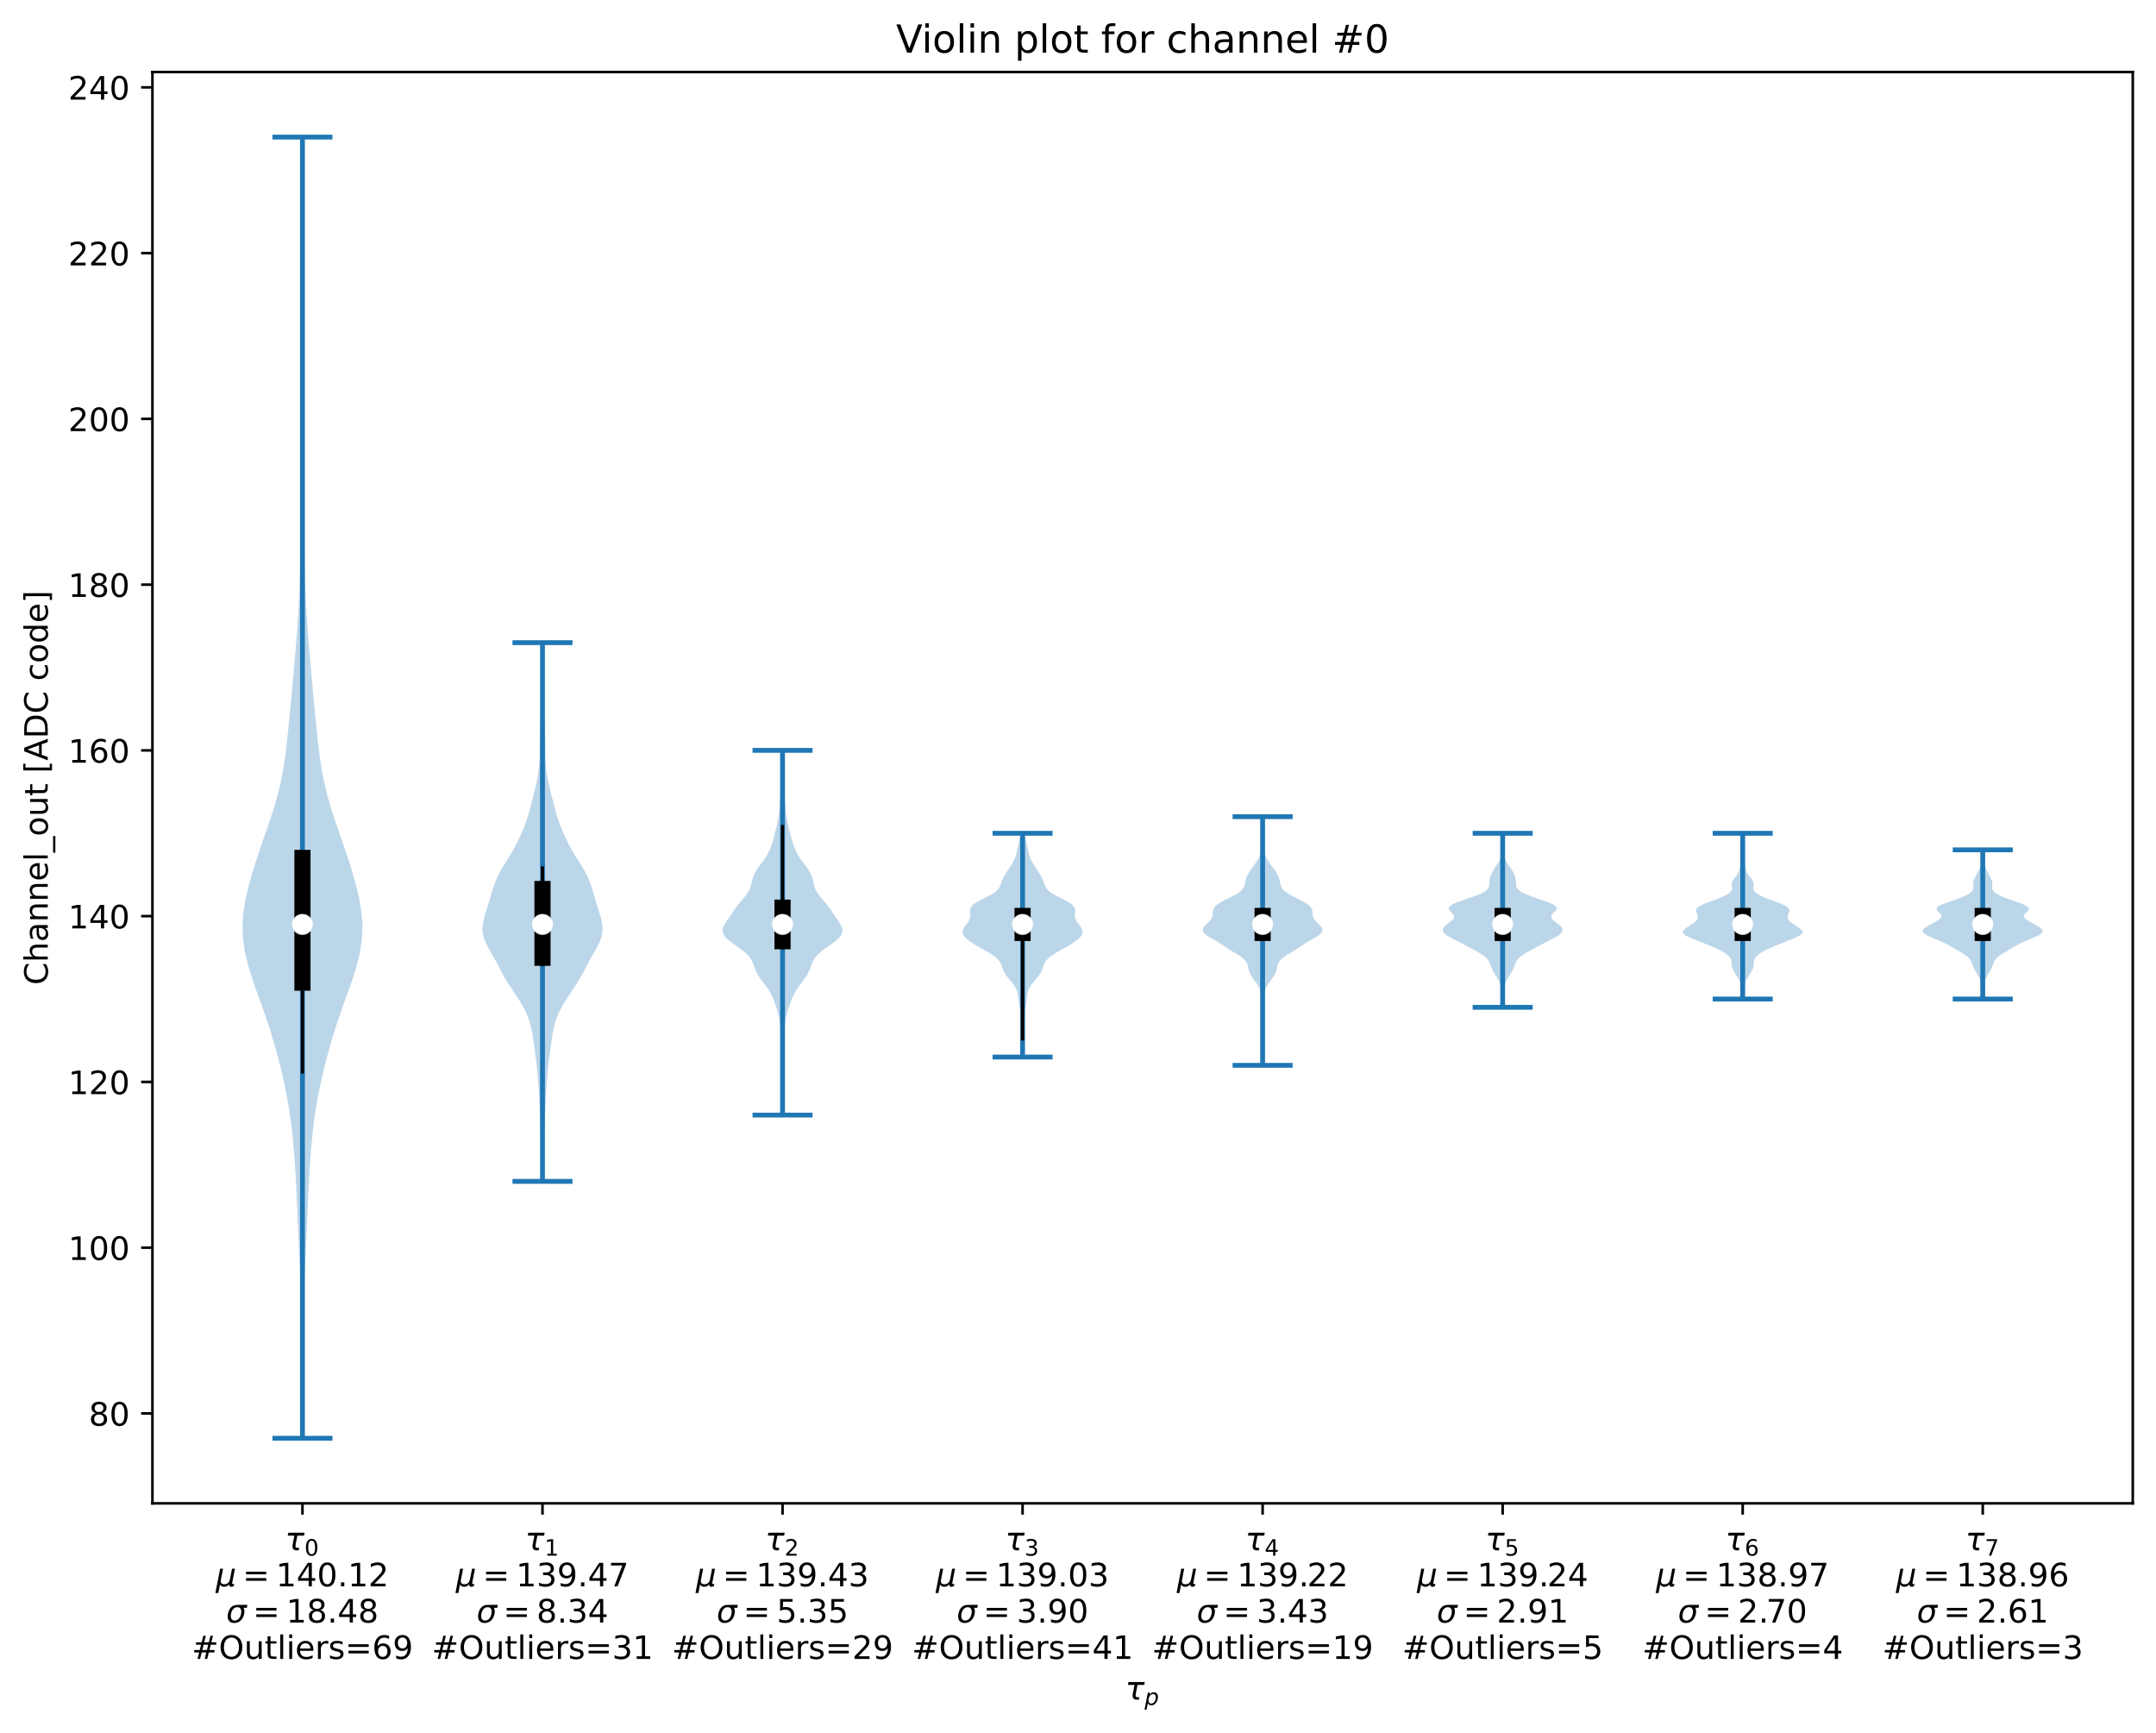 <?xml version="1.0" encoding="utf-8" standalone="no"?>
<!DOCTYPE svg PUBLIC "-//W3C//DTD SVG 1.1//EN"
  "http://www.w3.org/Graphics/SVG/1.1/DTD/svg11.dtd">
<!-- Created with matplotlib (https://matplotlib.org/) -->
<svg height="537.008pt" version="1.1" viewBox="0 0 668.244 537.008" width="668.244pt" xmlns="http://www.w3.org/2000/svg" xmlns:xlink="http://www.w3.org/1999/xlink">
 <defs>
  <style type="text/css">*{stroke-linecap:butt;stroke-linejoin:round;}</style>
 </defs>
 <g id="figure_1">
  <g id="patch_1">
   <path d="M 0 537.008 
L 668.244 537.008 
L 668.244 0 
L 0 0 
z
" style="fill:#ffffff;"/>
  </g>
  <g id="axes_1">
   <g id="patch_2">
    <path d="M 47.244 465.838 
L 661.044 465.838 
L 661.044 22.318 
L 47.244 22.318 
z
" style="fill:#ffffff;"/>
   </g>
   <g id="PolyCollection_1">
    <path clip-path="url(#p08d5db2149)" d="M 94.021 445.678 
L 93.466 445.678 
L 93.4 441.605 
L 93.343 437.533 
L 93.3 433.46 
L 93.272 429.387 
L 93.257 425.314 
L 93.254 421.242 
L 93.257 417.169 
L 93.262 413.096 
L 93.26 409.024 
L 93.237 404.951 
L 93.18 400.878 
L 93.08 396.805 
L 92.937 392.733 
L 92.764 388.66 
L 92.576 384.587 
L 92.387 380.514 
L 92.202 376.442 
L 92.017 372.369 
L 91.825 368.296 
L 91.612 364.224 
L 91.366 360.151 
L 91.067 356.078 
L 90.692 352.005 
L 90.22 347.933 
L 89.632 343.86 
L 88.922 339.787 
L 88.095 335.714 
L 87.163 331.642 
L 86.137 327.569 
L 85.019 323.496 
L 83.797 319.424 
L 82.463 315.351 
L 81.032 311.278 
L 79.556 307.205 
L 78.13 303.133 
L 76.868 299.06 
L 75.891 294.987 
L 75.297 290.914 
L 75.144 286.842 
L 75.43 282.769 
L 76.094 278.696 
L 77.043 274.624 
L 78.186 270.551 
L 79.457 266.478 
L 80.817 262.405 
L 82.227 258.333 
L 83.633 254.26 
L 84.957 250.187 
L 86.127 246.114 
L 87.095 242.042 
L 87.859 237.969 
L 88.457 233.896 
L 88.943 229.824 
L 89.371 225.751 
L 89.775 221.678 
L 90.167 217.605 
L 90.546 213.533 
L 90.913 209.46 
L 91.27 205.387 
L 91.621 201.314 
L 91.96 197.242 
L 92.273 193.169 
L 92.541 189.096 
L 92.751 185.024 
L 92.9 180.951 
L 92.998 176.878 
L 93.062 172.805 
L 93.108 168.733 
L 93.148 164.66 
L 93.189 160.587 
L 93.231 156.514 
L 93.273 152.442 
L 93.307 148.369 
L 93.328 144.296 
L 93.331 140.224 
L 93.316 136.151 
L 93.292 132.078 
L 93.269 128.005 
L 93.26 123.933 
L 93.274 119.86 
L 93.309 115.787 
L 93.361 111.714 
L 93.418 107.642 
L 93.471 103.569 
L 93.515 99.496 
L 93.549 95.424 
L 93.574 91.351 
L 93.592 87.278 
L 93.607 83.205 
L 93.62 79.133 
L 93.633 75.06 
L 93.647 70.987 
L 93.662 66.914 
L 93.674 62.842 
L 93.683 58.769 
L 93.687 54.696 
L 93.686 50.624 
L 93.685 46.551 
L 93.686 42.478 
L 93.802 42.478 
L 93.802 42.478 
L 93.802 46.551 
L 93.801 50.624 
L 93.801 54.696 
L 93.805 58.769 
L 93.813 62.842 
L 93.826 66.914 
L 93.84 70.987 
L 93.854 75.06 
L 93.867 79.133 
L 93.881 83.205 
L 93.895 87.278 
L 93.914 91.351 
L 93.939 95.424 
L 93.972 99.496 
L 94.016 103.569 
L 94.07 107.642 
L 94.127 111.714 
L 94.178 115.787 
L 94.214 119.86 
L 94.227 123.933 
L 94.218 128.005 
L 94.196 132.078 
L 94.171 136.151 
L 94.157 140.224 
L 94.16 144.296 
L 94.18 148.369 
L 94.215 152.442 
L 94.256 156.514 
L 94.299 160.587 
L 94.34 164.66 
L 94.38 168.733 
L 94.426 172.805 
L 94.489 176.878 
L 94.587 180.951 
L 94.737 185.024 
L 94.947 189.096 
L 95.215 193.169 
L 95.528 197.242 
L 95.867 201.314 
L 96.218 205.387 
L 96.575 209.46 
L 96.942 213.533 
L 97.321 217.605 
L 97.712 221.678 
L 98.116 225.751 
L 98.544 229.824 
L 99.031 233.896 
L 99.628 237.969 
L 100.393 242.042 
L 101.361 246.114 
L 102.53 250.187 
L 103.855 254.26 
L 105.26 258.333 
L 106.671 262.405 
L 108.031 266.478 
L 109.302 270.551 
L 110.444 274.624 
L 111.393 278.696 
L 112.058 282.769 
L 112.344 286.842 
L 112.191 290.914 
L 111.597 294.987 
L 110.619 299.06 
L 109.357 303.133 
L 107.931 307.205 
L 106.456 311.278 
L 105.024 315.351 
L 103.69 319.424 
L 102.468 323.496 
L 101.35 327.569 
L 100.325 331.642 
L 99.393 335.714 
L 98.566 339.787 
L 97.856 343.86 
L 97.268 347.933 
L 96.795 352.005 
L 96.42 356.078 
L 96.121 360.151 
L 95.875 364.224 
L 95.663 368.296 
L 95.47 372.369 
L 95.285 376.442 
L 95.1 380.514 
L 94.911 384.587 
L 94.724 388.66 
L 94.551 392.733 
L 94.408 396.805 
L 94.307 400.878 
L 94.25 404.951 
L 94.228 409.024 
L 94.226 413.096 
L 94.231 417.169 
L 94.234 421.242 
L 94.23 425.314 
L 94.216 429.387 
L 94.188 433.46 
L 94.145 437.533 
L 94.087 441.605 
L 94.021 445.678 
z
" style="fill:#1f77b4;fill-opacity:0.3;"/>
   </g>
   <g id="PolyCollection_2">
    <path clip-path="url(#p08d5db2149)" d="M 168.22 366.065 
L 168.067 366.065 
L 168.059 364.379 
L 168.047 362.693 
L 168.026 361.007 
L 167.991 359.321 
L 167.938 357.635 
L 167.87 355.948 
L 167.791 354.262 
L 167.707 352.576 
L 167.624 350.89 
L 167.543 349.204 
L 167.466 347.518 
L 167.391 345.831 
L 167.314 344.145 
L 167.236 342.459 
L 167.153 340.773 
L 167.066 339.087 
L 166.969 337.401 
L 166.858 335.714 
L 166.727 334.028 
L 166.573 332.342 
L 166.396 330.656 
L 166.199 328.97 
L 165.985 327.284 
L 165.761 325.598 
L 165.532 323.911 
L 165.296 322.225 
L 165.039 320.539 
L 164.727 318.853 
L 164.32 317.167 
L 163.779 315.481 
L 163.082 313.794 
L 162.228 312.108 
L 161.239 310.422 
L 160.153 308.736 
L 159.021 307.05 
L 157.901 305.364 
L 156.844 303.677 
L 155.875 301.991 
L 154.977 300.305 
L 154.102 298.619 
L 153.194 296.933 
L 152.239 295.247 
L 151.287 293.56 
L 150.446 291.874 
L 149.838 290.188 
L 149.544 288.502 
L 149.572 286.816 
L 149.863 285.13 
L 150.318 283.443 
L 150.843 281.757 
L 151.372 280.071 
L 151.877 278.385 
L 152.366 276.699 
L 152.88 275.013 
L 153.473 273.327 
L 154.196 271.64 
L 155.067 269.954 
L 156.059 268.268 
L 157.113 266.582 
L 158.158 264.896 
L 159.145 263.21 
L 160.055 261.523 
L 160.892 259.837 
L 161.665 258.151 
L 162.372 256.465 
L 163.007 254.779 
L 163.566 253.093 
L 164.059 251.406 
L 164.51 249.72 
L 164.942 248.034 
L 165.372 246.348 
L 165.794 244.662 
L 166.193 242.976 
L 166.544 241.289 
L 166.829 239.603 
L 167.038 237.917 
L 167.171 236.231 
L 167.242 234.545 
L 167.272 232.859 
L 167.285 231.173 
L 167.301 229.486 
L 167.335 227.8 
L 167.391 226.114 
L 167.468 224.428 
L 167.561 222.742 
L 167.662 221.056 
L 167.762 219.369 
L 167.85 217.683 
L 167.918 215.997 
L 167.963 214.311 
L 167.985 212.625 
L 167.991 210.939 
L 167.99 209.252 
L 167.989 207.566 
L 167.992 205.88 
L 168 204.194 
L 168.012 202.508 
L 168.027 200.822 
L 168.043 199.135 
L 168.245 199.135 
L 168.245 199.135 
L 168.261 200.822 
L 168.276 202.508 
L 168.288 204.194 
L 168.295 205.88 
L 168.298 207.566 
L 168.297 209.252 
L 168.296 210.939 
L 168.303 212.625 
L 168.325 214.311 
L 168.369 215.997 
L 168.437 217.683 
L 168.525 219.369 
L 168.625 221.056 
L 168.726 222.742 
L 168.819 224.428 
L 168.896 226.114 
L 168.952 227.8 
L 168.986 229.486 
L 169.003 231.173 
L 169.016 232.859 
L 169.046 234.545 
L 169.117 236.231 
L 169.25 237.917 
L 169.458 239.603 
L 169.743 241.289 
L 170.095 242.976 
L 170.494 244.662 
L 170.916 246.348 
L 171.345 248.034 
L 171.778 249.72 
L 172.228 251.406 
L 172.721 253.093 
L 173.28 254.779 
L 173.915 256.465 
L 174.622 258.151 
L 175.395 259.837 
L 176.232 261.523 
L 177.143 263.21 
L 178.13 264.896 
L 179.175 266.582 
L 180.228 268.268 
L 181.22 269.954 
L 182.091 271.64 
L 182.814 273.327 
L 183.408 275.013 
L 183.921 276.699 
L 184.411 278.385 
L 184.915 280.071 
L 185.444 281.757 
L 185.97 283.443 
L 186.425 285.13 
L 186.715 286.816 
L 186.744 288.502 
L 186.449 290.188 
L 185.841 291.874 
L 185 293.56 
L 184.049 295.247 
L 183.094 296.933 
L 182.186 298.619 
L 181.31 300.305 
L 180.413 301.991 
L 179.443 303.677 
L 178.386 305.364 
L 177.266 307.05 
L 176.134 308.736 
L 175.048 310.422 
L 174.059 312.108 
L 173.206 313.794 
L 172.508 315.481 
L 171.968 317.167 
L 171.561 318.853 
L 171.249 320.539 
L 170.991 322.225 
L 170.756 323.911 
L 170.527 325.598 
L 170.303 327.284 
L 170.089 328.97 
L 169.891 330.656 
L 169.714 332.342 
L 169.561 334.028 
L 169.43 335.714 
L 169.319 337.401 
L 169.222 339.087 
L 169.134 340.773 
L 169.052 342.459 
L 168.973 344.145 
L 168.897 345.831 
L 168.821 347.518 
L 168.744 349.204 
L 168.664 350.89 
L 168.58 352.576 
L 168.496 354.262 
L 168.417 355.948 
L 168.349 357.635 
L 168.297 359.321 
L 168.261 361.007 
L 168.24 362.693 
L 168.229 364.379 
L 168.22 366.065 
z
" style="fill:#1f77b4;fill-opacity:0.3;"/>
   </g>
   <g id="PolyCollection_3">
    <path clip-path="url(#p08d5db2149)" d="M 242.607 345.52 
L 242.48 345.52 
L 242.482 344.379 
L 242.489 343.237 
L 242.496 342.096 
L 242.501 340.955 
L 242.501 339.813 
L 242.496 338.672 
L 242.487 337.53 
L 242.479 336.389 
L 242.472 335.248 
L 242.465 334.106 
L 242.456 332.965 
L 242.437 331.823 
L 242.402 330.682 
L 242.349 329.541 
L 242.28 328.399 
L 242.201 327.258 
L 242.123 326.116 
L 242.055 324.975 
L 242.004 323.834 
L 241.969 322.692 
L 241.945 321.551 
L 241.924 320.409 
L 241.89 319.268 
L 241.829 318.127 
L 241.723 316.985 
L 241.559 315.844 
L 241.331 314.702 
L 241.041 313.561 
L 240.701 312.42 
L 240.321 311.278 
L 239.902 310.137 
L 239.43 308.995 
L 238.873 307.854 
L 238.201 306.713 
L 237.414 305.571 
L 236.553 304.43 
L 235.7 303.288 
L 234.946 302.147 
L 234.35 301.006 
L 233.899 299.864 
L 233.498 298.723 
L 232.994 297.581 
L 232.238 296.44 
L 231.14 295.299 
L 229.715 294.157 
L 228.092 293.016 
L 226.486 291.874 
L 225.141 290.733 
L 224.261 289.592 
L 223.944 288.45 
L 224.15 287.309 
L 224.727 286.167 
L 225.482 285.026 
L 226.266 283.884 
L 227.029 282.743 
L 227.808 281.602 
L 228.664 280.46 
L 229.617 279.319 
L 230.6 278.177 
L 231.494 277.036 
L 232.189 275.895 
L 232.652 274.753 
L 232.948 273.612 
L 233.209 272.47 
L 233.57 271.329 
L 234.111 270.188 
L 234.834 269.046 
L 235.674 267.905 
L 236.536 266.763 
L 237.333 265.622 
L 238.013 264.481 
L 238.568 263.339 
L 239.015 262.198 
L 239.389 261.056 
L 239.718 259.915 
L 240.025 258.774 
L 240.321 257.632 
L 240.609 256.491 
L 240.881 255.349 
L 241.123 254.208 
L 241.32 253.067 
L 241.468 251.925 
L 241.573 250.784 
L 241.657 249.642 
L 241.74 248.501 
L 241.838 247.36 
L 241.951 246.218 
L 242.068 245.077 
L 242.175 243.935 
L 242.263 242.794 
L 242.33 241.653 
L 242.378 240.511 
L 242.413 239.37 
L 242.439 238.228 
L 242.456 237.087 
L 242.466 235.946 
L 242.47 234.804 
L 242.472 233.663 
L 242.475 232.521 
L 242.613 232.521 
L 242.613 232.521 
L 242.616 233.663 
L 242.617 234.804 
L 242.621 235.946 
L 242.631 237.087 
L 242.648 238.228 
L 242.674 239.37 
L 242.709 240.511 
L 242.758 241.653 
L 242.824 242.794 
L 242.912 243.935 
L 243.019 245.077 
L 243.136 246.218 
L 243.249 247.36 
L 243.347 248.501 
L 243.431 249.642 
L 243.514 250.784 
L 243.62 251.925 
L 243.767 253.067 
L 243.965 254.208 
L 244.207 255.349 
L 244.479 256.491 
L 244.767 257.632 
L 245.063 258.774 
L 245.37 259.915 
L 245.699 261.056 
L 246.072 262.198 
L 246.52 263.339 
L 247.074 264.481 
L 247.755 265.622 
L 248.551 266.763 
L 249.413 267.905 
L 250.253 269.046 
L 250.976 270.188 
L 251.517 271.329 
L 251.878 272.47 
L 252.14 273.612 
L 252.436 274.753 
L 252.898 275.895 
L 253.593 277.036 
L 254.488 278.177 
L 255.471 279.319 
L 256.423 280.46 
L 257.28 281.602 
L 258.058 282.743 
L 258.821 283.884 
L 259.605 285.026 
L 260.36 286.167 
L 260.937 287.309 
L 261.144 288.45 
L 260.827 289.592 
L 259.947 290.733 
L 258.602 291.874 
L 256.996 293.016 
L 255.373 294.157 
L 253.948 295.299 
L 252.849 296.44 
L 252.093 297.581 
L 251.59 298.723 
L 251.188 299.864 
L 250.737 301.006 
L 250.141 302.147 
L 249.387 303.288 
L 248.534 304.43 
L 247.673 305.571 
L 246.886 306.713 
L 246.215 307.854 
L 245.657 308.995 
L 245.185 310.137 
L 244.767 311.278 
L 244.387 312.42 
L 244.046 313.561 
L 243.757 314.702 
L 243.528 315.844 
L 243.365 316.985 
L 243.259 318.127 
L 243.197 319.268 
L 243.164 320.409 
L 243.142 321.551 
L 243.119 322.692 
L 243.084 323.834 
L 243.032 324.975 
L 242.965 326.116 
L 242.887 327.258 
L 242.808 328.399 
L 242.738 329.541 
L 242.685 330.682 
L 242.651 331.823 
L 242.632 332.965 
L 242.622 334.106 
L 242.616 335.248 
L 242.609 336.389 
L 242.6 337.53 
L 242.592 338.672 
L 242.586 339.813 
L 242.586 340.955 
L 242.591 342.096 
L 242.599 343.237 
L 242.605 344.379 
L 242.607 345.52 
z
" style="fill:#1f77b4;fill-opacity:0.3;"/>
   </g>
   <g id="PolyCollection_4">
    <path clip-path="url(#p08d5db2149)" d="M 317.079 327.543 
L 316.809 327.543 
L 316.782 326.843 
L 316.755 326.142 
L 316.729 325.442 
L 316.705 324.741 
L 316.687 324.041 
L 316.679 323.341 
L 316.684 322.64 
L 316.703 321.94 
L 316.733 321.239 
L 316.77 320.539 
L 316.809 319.839 
L 316.843 319.138 
L 316.866 318.438 
L 316.873 317.737 
L 316.862 317.037 
L 316.827 316.337 
L 316.766 315.636 
L 316.678 314.936 
L 316.561 314.235 
L 316.422 313.535 
L 316.267 312.835 
L 316.109 312.134 
L 315.961 311.434 
L 315.832 310.733 
L 315.728 310.033 
L 315.643 309.333 
L 315.557 308.632 
L 315.445 307.932 
L 315.276 307.231 
L 315.021 306.531 
L 314.663 305.831 
L 314.204 305.13 
L 313.66 304.43 
L 313.067 303.729 
L 312.47 303.029 
L 311.916 302.329 
L 311.444 301.628 
L 311.069 300.928 
L 310.783 300.227 
L 310.545 299.527 
L 310.292 298.826 
L 309.946 298.126 
L 309.438 297.426 
L 308.725 296.725 
L 307.801 296.025 
L 306.701 295.324 
L 305.487 294.624 
L 304.231 293.924 
L 302.996 293.223 
L 301.83 292.523 
L 300.767 291.822 
L 299.845 291.122 
L 299.104 290.422 
L 298.591 289.721 
L 298.344 289.021 
L 298.376 288.32 
L 298.661 287.62 
L 299.13 286.92 
L 299.678 286.219 
L 300.188 285.519 
L 300.559 284.818 
L 300.74 284.118 
L 300.746 283.418 
L 300.667 282.717 
L 300.638 282.017 
L 300.807 281.316 
L 301.288 280.616 
L 302.124 279.916 
L 303.276 279.215 
L 304.634 278.515 
L 306.041 277.814 
L 307.341 277.114 
L 308.411 276.414 
L 309.197 275.713 
L 309.718 275.013 
L 310.049 274.312 
L 310.292 273.612 
L 310.536 272.911 
L 310.835 272.211 
L 311.204 271.511 
L 311.628 270.81 
L 312.082 270.11 
L 312.544 269.409 
L 313 268.709 
L 313.441 268.009 
L 313.855 267.308 
L 314.231 266.608 
L 314.555 265.907 
L 314.821 265.207 
L 315.03 264.507 
L 315.196 263.806 
L 315.336 263.106 
L 315.469 262.405 
L 315.61 261.705 
L 315.767 261.005 
L 315.937 260.304 
L 316.115 259.604 
L 316.29 258.903 
L 316.45 258.203 
L 317.437 258.203 
L 317.437 258.203 
L 317.598 258.903 
L 317.772 259.604 
L 317.95 260.304 
L 318.121 261.005 
L 318.277 261.705 
L 318.418 262.405 
L 318.552 263.106 
L 318.692 263.806 
L 318.857 264.507 
L 319.067 265.207 
L 319.332 265.907 
L 319.657 266.608 
L 320.032 267.308 
L 320.447 268.009 
L 320.887 268.709 
L 321.343 269.409 
L 321.806 270.11 
L 322.26 270.81 
L 322.684 271.511 
L 323.053 272.211 
L 323.352 272.911 
L 323.596 273.612 
L 323.838 274.312 
L 324.169 275.013 
L 324.69 275.713 
L 325.476 276.414 
L 326.547 277.114 
L 327.846 277.814 
L 329.254 278.515 
L 330.611 279.215 
L 331.764 279.916 
L 332.6 280.616 
L 333.081 281.316 
L 333.25 282.017 
L 333.221 282.717 
L 333.141 283.418 
L 333.148 284.118 
L 333.328 284.818 
L 333.7 285.519 
L 334.21 286.219 
L 334.758 286.92 
L 335.226 287.62 
L 335.512 288.32 
L 335.544 289.021 
L 335.297 289.721 
L 334.784 290.422 
L 334.043 291.122 
L 333.12 291.822 
L 332.058 292.523 
L 330.891 293.223 
L 329.656 293.924 
L 328.4 294.624 
L 327.187 295.324 
L 326.086 296.025 
L 325.162 296.725 
L 324.449 297.426 
L 323.942 298.126 
L 323.596 298.826 
L 323.342 299.527 
L 323.104 300.227 
L 322.818 300.928 
L 322.444 301.628 
L 321.971 302.329 
L 321.418 303.029 
L 320.821 303.729 
L 320.228 304.43 
L 319.684 305.13 
L 319.224 305.831 
L 318.867 306.531 
L 318.612 307.231 
L 318.442 307.932 
L 318.33 308.632 
L 318.245 309.333 
L 318.159 310.033 
L 318.055 310.733 
L 317.927 311.434 
L 317.778 312.134 
L 317.62 312.835 
L 317.466 313.535 
L 317.326 314.235 
L 317.21 314.936 
L 317.121 315.636 
L 317.061 316.337 
L 317.026 317.037 
L 317.014 317.737 
L 317.022 318.438 
L 317.045 319.138 
L 317.078 319.839 
L 317.117 320.539 
L 317.155 321.239 
L 317.185 321.94 
L 317.203 322.64 
L 317.208 323.341 
L 317.2 324.041 
L 317.182 324.741 
L 317.159 325.442 
L 317.132 326.142 
L 317.105 326.843 
L 317.079 327.543 
z
" style="fill:#1f77b4;fill-opacity:0.3;"/>
   </g>
   <g id="PolyCollection_5">
    <path clip-path="url(#p08d5db2149)" d="M 391.41 330.111 
L 391.277 330.111 
L 391.281 329.333 
L 391.292 328.555 
L 391.306 327.777 
L 391.319 326.998 
L 391.33 326.22 
L 391.337 325.442 
L 391.341 324.664 
L 391.342 323.885 
L 391.343 323.107 
L 391.343 322.329 
L 391.343 321.551 
L 391.342 320.773 
L 391.34 319.994 
L 391.335 319.216 
L 391.326 318.438 
L 391.313 317.66 
L 391.295 316.881 
L 391.272 316.103 
L 391.247 315.325 
L 391.219 314.547 
L 391.187 313.768 
L 391.15 312.99 
L 391.105 312.212 
L 391.057 311.434 
L 391.01 310.656 
L 390.967 309.877 
L 390.922 309.099 
L 390.856 308.321 
L 390.739 307.543 
L 390.537 306.764 
L 390.226 305.986 
L 389.802 305.208 
L 389.283 304.43 
L 388.71 303.651 
L 388.144 302.873 
L 387.65 302.095 
L 387.273 301.317 
L 387.021 300.539 
L 386.853 299.76 
L 386.677 298.982 
L 386.366 298.204 
L 385.796 297.426 
L 384.905 296.647 
L 383.738 295.869 
L 382.432 295.091 
L 381.146 294.313 
L 379.959 293.535 
L 378.825 292.756 
L 377.627 291.978 
L 376.298 291.2 
L 374.919 290.422 
L 373.715 289.643 
L 372.941 288.865 
L 372.744 288.087 
L 373.089 287.309 
L 373.786 286.53 
L 374.584 285.752 
L 375.259 284.974 
L 375.682 284.196 
L 375.856 283.418 
L 375.903 282.639 
L 376.027 281.861 
L 376.427 281.083 
L 377.225 280.305 
L 378.421 279.526 
L 379.905 278.748 
L 381.493 277.97 
L 382.978 277.192 
L 384.189 276.414 
L 385.036 275.635 
L 385.538 274.857 
L 385.801 274.079 
L 385.964 273.301 
L 386.142 272.522 
L 386.4 271.744 
L 386.756 270.966 
L 387.204 270.188 
L 387.723 269.409 
L 388.289 268.631 
L 388.87 267.853 
L 389.425 267.075 
L 389.909 266.297 
L 390.291 265.518 
L 390.556 264.74 
L 390.717 263.962 
L 390.799 263.184 
L 390.832 262.405 
L 390.844 261.627 
L 390.854 260.849 
L 390.875 260.071 
L 390.91 259.292 
L 390.961 258.514 
L 391.021 257.736 
L 391.081 256.958 
L 391.13 256.18 
L 391.163 255.401 
L 391.18 254.623 
L 391.188 253.845 
L 391.196 253.067 
L 391.491 253.067 
L 391.491 253.067 
L 391.5 253.845 
L 391.508 254.623 
L 391.524 255.401 
L 391.557 256.18 
L 391.607 256.958 
L 391.666 257.736 
L 391.726 258.514 
L 391.777 259.292 
L 391.813 260.071 
L 391.833 260.849 
L 391.843 261.627 
L 391.855 262.405 
L 391.889 263.184 
L 391.97 263.962 
L 392.131 264.74 
L 392.397 265.518 
L 392.778 266.297 
L 393.263 267.075 
L 393.817 267.853 
L 394.398 268.631 
L 394.964 269.409 
L 395.484 270.188 
L 395.931 270.966 
L 396.288 271.744 
L 396.546 272.522 
L 396.724 273.301 
L 396.886 274.079 
L 397.15 274.857 
L 397.652 275.635 
L 398.499 276.414 
L 399.709 277.192 
L 401.195 277.97 
L 402.783 278.748 
L 404.267 279.526 
L 405.463 280.305 
L 406.26 281.083 
L 406.661 281.861 
L 406.785 282.639 
L 406.832 283.418 
L 407.005 284.196 
L 407.429 284.974 
L 408.103 285.752 
L 408.901 286.53 
L 409.599 287.309 
L 409.944 288.087 
L 409.747 288.865 
L 408.973 289.643 
L 407.769 290.422 
L 406.39 291.2 
L 405.06 291.978 
L 403.862 292.756 
L 402.729 293.535 
L 401.542 294.313 
L 400.256 295.091 
L 398.95 295.869 
L 397.782 296.647 
L 396.892 297.426 
L 396.322 298.204 
L 396.01 298.982 
L 395.834 299.76 
L 395.666 300.539 
L 395.415 301.317 
L 395.038 302.095 
L 394.543 302.873 
L 393.978 303.651 
L 393.405 304.43 
L 392.885 305.208 
L 392.461 305.986 
L 392.151 306.764 
L 391.949 307.543 
L 391.832 308.321 
L 391.766 309.099 
L 391.721 309.877 
L 391.678 310.656 
L 391.63 311.434 
L 391.582 312.212 
L 391.538 312.99 
L 391.5 313.768 
L 391.469 314.547 
L 391.441 315.325 
L 391.415 316.103 
L 391.393 316.881 
L 391.374 317.66 
L 391.361 318.438 
L 391.353 319.216 
L 391.348 319.994 
L 391.345 320.773 
L 391.344 321.551 
L 391.344 322.329 
L 391.344 323.107 
L 391.345 323.885 
L 391.347 324.664 
L 391.351 325.442 
L 391.358 326.22 
L 391.369 326.998 
L 391.382 327.777 
L 391.396 328.555 
L 391.406 329.333 
L 391.41 330.111 
z
" style="fill:#1f77b4;fill-opacity:0.3;"/>
   </g>
   <g id="PolyCollection_6">
    <path clip-path="url(#p08d5db2149)" d="M 465.872 312.134 
L 465.616 312.134 
L 465.594 311.589 
L 465.577 311.045 
L 465.566 310.5 
L 465.563 309.955 
L 465.567 309.41 
L 465.575 308.866 
L 465.582 308.321 
L 465.579 307.776 
L 465.556 307.231 
L 465.505 306.687 
L 465.417 306.142 
L 465.285 305.597 
L 465.105 305.052 
L 464.875 304.508 
L 464.597 303.963 
L 464.28 303.418 
L 463.939 302.873 
L 463.591 302.329 
L 463.253 301.784 
L 462.939 301.239 
L 462.656 300.694 
L 462.408 300.149 
L 462.193 299.605 
L 461.996 299.06 
L 461.793 298.515 
L 461.544 297.97 
L 461.204 297.426 
L 460.735 296.881 
L 460.117 296.336 
L 459.353 295.791 
L 458.471 295.247 
L 457.512 294.702 
L 456.514 294.157 
L 455.501 293.612 
L 454.477 293.068 
L 453.44 292.523 
L 452.384 291.978 
L 451.315 291.433 
L 450.259 290.889 
L 449.26 290.344 
L 448.387 289.799 
L 447.709 289.254 
L 447.286 288.71 
L 447.144 288.165 
L 447.282 287.62 
L 447.674 287.075 
L 448.27 286.53 
L 448.992 285.986 
L 449.724 285.441 
L 450.326 284.896 
L 450.667 284.351 
L 450.669 283.807 
L 450.35 283.262 
L 449.831 282.717 
L 449.312 282.172 
L 449.012 281.628 
L 449.102 281.083 
L 449.656 280.538 
L 450.647 279.993 
L 451.975 279.449 
L 453.51 278.904 
L 455.124 278.359 
L 456.702 277.814 
L 458.142 277.27 
L 459.359 276.725 
L 460.299 276.18 
L 460.948 275.635 
L 461.338 275.091 
L 461.532 274.546 
L 461.607 274.001 
L 461.634 273.456 
L 461.666 272.911 
L 461.733 272.367 
L 461.851 271.822 
L 462.022 271.277 
L 462.247 270.732 
L 462.52 270.188 
L 462.833 269.643 
L 463.176 269.098 
L 463.538 268.553 
L 463.907 268.009 
L 464.27 267.464 
L 464.607 266.919 
L 464.903 266.374 
L 465.144 265.83 
L 465.326 265.285 
L 465.453 264.74 
L 465.537 264.195 
L 465.591 263.651 
L 465.626 263.106 
L 465.65 262.561 
L 465.667 262.016 
L 465.679 261.472 
L 465.685 260.927 
L 465.685 260.382 
L 465.682 259.837 
L 465.676 259.292 
L 465.671 258.748 
L 465.67 258.203 
L 465.817 258.203 
L 465.817 258.203 
L 465.816 258.748 
L 465.812 259.292 
L 465.806 259.837 
L 465.802 260.382 
L 465.803 260.927 
L 465.809 261.472 
L 465.821 262.016 
L 465.838 262.561 
L 465.862 263.106 
L 465.897 263.651 
L 465.95 264.195 
L 466.034 264.74 
L 466.162 265.285 
L 466.344 265.83 
L 466.585 266.374 
L 466.88 266.919 
L 467.218 267.464 
L 467.58 268.009 
L 467.95 268.553 
L 468.312 269.098 
L 468.655 269.643 
L 468.968 270.188 
L 469.24 270.732 
L 469.465 271.277 
L 469.637 271.822 
L 469.754 272.367 
L 469.822 272.911 
L 469.854 273.456 
L 469.881 274.001 
L 469.956 274.546 
L 470.149 275.091 
L 470.539 275.635 
L 471.189 276.18 
L 472.129 276.725 
L 473.346 277.27 
L 474.785 277.814 
L 476.363 278.359 
L 477.977 278.904 
L 479.512 279.449 
L 480.84 279.993 
L 481.831 280.538 
L 482.386 281.083 
L 482.476 281.628 
L 482.176 282.172 
L 481.657 282.717 
L 481.138 283.262 
L 480.819 283.807 
L 480.821 284.351 
L 481.161 284.896 
L 481.763 285.441 
L 482.495 285.986 
L 483.217 286.53 
L 483.814 287.075 
L 484.206 287.62 
L 484.344 288.165 
L 484.202 288.71 
L 483.778 289.254 
L 483.101 289.799 
L 482.227 290.344 
L 481.229 290.889 
L 480.172 291.433 
L 479.104 291.978 
L 478.048 292.523 
L 477.01 293.068 
L 475.987 293.612 
L 474.973 294.157 
L 473.976 294.702 
L 473.017 295.247 
L 472.135 295.791 
L 471.371 296.336 
L 470.752 296.881 
L 470.284 297.426 
L 469.944 297.97 
L 469.695 298.515 
L 469.491 299.06 
L 469.295 299.605 
L 469.079 300.149 
L 468.831 300.694 
L 468.549 301.239 
L 468.234 301.784 
L 467.897 302.329 
L 467.549 302.873 
L 467.208 303.418 
L 466.891 303.963 
L 466.613 304.508 
L 466.382 305.052 
L 466.203 305.597 
L 466.071 306.142 
L 465.983 306.687 
L 465.931 307.231 
L 465.909 307.776 
L 465.906 308.321 
L 465.912 308.866 
L 465.921 309.41 
L 465.925 309.955 
L 465.921 310.5 
L 465.91 311.045 
L 465.893 311.589 
L 465.872 312.134 
z
" style="fill:#1f77b4;fill-opacity:0.3;"/>
   </g>
   <g id="PolyCollection_7">
    <path clip-path="url(#p08d5db2149)" d="M 540.259 309.566 
L 540.029 309.566 
L 540.005 309.047 
L 539.98 308.528 
L 539.952 308.01 
L 539.919 307.491 
L 539.878 306.972 
L 539.826 306.453 
L 539.754 305.934 
L 539.653 305.415 
L 539.515 304.897 
L 539.331 304.378 
L 539.099 303.859 
L 538.822 303.34 
L 538.515 302.821 
L 538.19 302.303 
L 537.865 301.784 
L 537.553 301.265 
L 537.27 300.746 
L 537.032 300.227 
L 536.856 299.708 
L 536.751 299.19 
L 536.7 298.671 
L 536.668 298.152 
L 536.596 297.633 
L 536.424 297.114 
L 536.103 296.596 
L 535.609 296.077 
L 534.943 295.558 
L 534.127 295.039 
L 533.189 294.52 
L 532.152 294.001 
L 531.025 293.483 
L 529.816 292.964 
L 528.536 292.445 
L 527.208 291.926 
L 525.865 291.407 
L 524.556 290.889 
L 523.359 290.37 
L 522.384 289.851 
L 521.753 289.332 
L 521.544 288.813 
L 521.758 288.294 
L 522.308 287.776 
L 523.06 287.257 
L 523.878 286.738 
L 524.654 286.219 
L 525.317 285.7 
L 525.816 285.182 
L 526.123 284.663 
L 526.228 284.144 
L 526.157 283.625 
L 525.968 283.106 
L 525.765 282.587 
L 525.68 282.069 
L 525.848 281.55 
L 526.362 281.031 
L 527.232 280.512 
L 528.392 279.993 
L 529.729 279.475 
L 531.131 278.956 
L 532.505 278.437 
L 533.781 277.918 
L 534.894 277.399 
L 535.784 276.88 
L 536.405 276.362 
L 536.749 275.843 
L 536.859 275.324 
L 536.821 274.805 
L 536.747 274.286 
L 536.742 273.768 
L 536.869 273.249 
L 537.139 272.73 
L 537.514 272.211 
L 537.928 271.692 
L 538.319 271.173 
L 538.645 270.655 
L 538.894 270.136 
L 539.075 269.617 
L 539.212 269.098 
L 539.326 268.579 
L 539.436 268.061 
L 539.546 267.542 
L 539.655 267.023 
L 539.754 266.504 
L 539.834 265.985 
L 539.892 265.466 
L 539.929 264.948 
L 539.951 264.429 
L 539.965 263.91 
L 539.979 263.391 
L 539.996 262.872 
L 540.017 262.354 
L 540.04 261.835 
L 540.06 261.316 
L 540.075 260.797 
L 540.082 260.278 
L 540.083 259.759 
L 540.08 259.241 
L 540.076 258.722 
L 540.075 258.203 
L 540.212 258.203 
L 540.212 258.203 
L 540.211 258.722 
L 540.208 259.241 
L 540.205 259.759 
L 540.205 260.278 
L 540.213 260.797 
L 540.227 261.316 
L 540.248 261.835 
L 540.271 262.354 
L 540.292 262.872 
L 540.309 263.391 
L 540.322 263.91 
L 540.336 264.429 
L 540.358 264.948 
L 540.395 265.466 
L 540.453 265.985 
L 540.534 266.504 
L 540.633 267.023 
L 540.741 267.542 
L 540.852 268.061 
L 540.961 268.579 
L 541.076 269.098 
L 541.212 269.617 
L 541.394 270.136 
L 541.643 270.655 
L 541.969 271.173 
L 542.359 271.692 
L 542.773 272.211 
L 543.148 272.73 
L 543.418 273.249 
L 543.546 273.768 
L 543.54 274.286 
L 543.467 274.805 
L 543.429 275.324 
L 543.538 275.843 
L 543.883 276.362 
L 544.504 276.88 
L 545.393 277.399 
L 546.506 277.918 
L 547.782 278.437 
L 549.157 278.956 
L 550.558 279.475 
L 551.895 279.993 
L 553.055 280.512 
L 553.926 281.031 
L 554.439 281.55 
L 554.608 282.069 
L 554.523 282.587 
L 554.319 283.106 
L 554.131 283.625 
L 554.059 284.144 
L 554.165 284.663 
L 554.471 285.182 
L 554.971 285.7 
L 555.633 286.219 
L 556.41 286.738 
L 557.227 287.257 
L 557.979 287.776 
L 558.53 288.294 
L 558.744 288.813 
L 558.535 289.332 
L 557.903 289.851 
L 556.929 290.37 
L 555.732 290.889 
L 554.422 291.407 
L 553.079 291.926 
L 551.752 292.445 
L 550.472 292.964 
L 549.263 293.483 
L 548.136 294.001 
L 547.098 294.52 
L 546.161 295.039 
L 545.345 295.558 
L 544.679 296.077 
L 544.184 296.596 
L 543.864 297.114 
L 543.692 297.633 
L 543.62 298.152 
L 543.587 298.671 
L 543.537 299.19 
L 543.431 299.708 
L 543.256 300.227 
L 543.018 300.746 
L 542.734 301.265 
L 542.422 301.784 
L 542.097 302.303 
L 541.773 302.821 
L 541.465 303.34 
L 541.189 303.859 
L 540.957 304.378 
L 540.773 304.897 
L 540.634 305.415 
L 540.534 305.934 
L 540.462 306.453 
L 540.409 306.972 
L 540.369 307.491 
L 540.336 308.01 
L 540.308 308.528 
L 540.282 309.047 
L 540.259 309.566 
z
" style="fill:#1f77b4;fill-opacity:0.3;"/>
   </g>
   <g id="PolyCollection_8">
    <path clip-path="url(#p08d5db2149)" d="M 614.68 309.566 
L 614.407 309.566 
L 614.411 309.099 
L 614.422 308.632 
L 614.436 308.165 
L 614.448 307.698 
L 614.452 307.231 
L 614.444 306.764 
L 614.418 306.297 
L 614.373 305.831 
L 614.302 305.364 
L 614.203 304.897 
L 614.072 304.43 
L 613.905 303.963 
L 613.705 303.496 
L 613.477 303.029 
L 613.229 302.562 
L 612.969 302.095 
L 612.702 301.628 
L 612.434 301.161 
L 612.171 300.694 
L 611.921 300.227 
L 611.695 299.76 
L 611.497 299.293 
L 611.322 298.826 
L 611.149 298.36 
L 610.947 297.893 
L 610.68 297.426 
L 610.317 296.959 
L 609.837 296.492 
L 609.235 296.025 
L 608.532 295.558 
L 607.76 295.091 
L 606.961 294.624 
L 606.164 294.157 
L 605.375 293.69 
L 604.578 293.223 
L 603.746 292.756 
L 602.85 292.289 
L 601.872 291.822 
L 600.808 291.355 
L 599.682 290.889 
L 598.55 290.422 
L 597.506 289.955 
L 596.666 289.488 
L 596.129 289.021 
L 595.944 288.554 
L 596.094 288.087 
L 596.518 287.62 
L 597.146 287.153 
L 597.917 286.686 
L 598.779 286.219 
L 599.672 285.752 
L 600.509 285.285 
L 601.193 284.818 
L 601.629 284.351 
L 601.763 283.884 
L 601.596 283.418 
L 601.202 282.951 
L 600.72 282.484 
L 600.33 282.017 
L 600.207 281.55 
L 600.469 281.083 
L 601.142 280.616 
L 602.162 280.149 
L 603.408 279.682 
L 604.753 279.215 
L 606.095 278.748 
L 607.367 278.281 
L 608.526 277.814 
L 609.533 277.347 
L 610.357 276.88 
L 610.971 276.414 
L 611.372 275.947 
L 611.579 275.48 
L 611.64 275.013 
L 611.617 274.546 
L 611.577 274.079 
L 611.573 273.612 
L 611.636 273.145 
L 611.772 272.678 
L 611.967 272.211 
L 612.202 271.744 
L 612.455 271.277 
L 612.713 270.81 
L 612.966 270.343 
L 613.207 269.876 
L 613.431 269.409 
L 613.631 268.943 
L 613.805 268.476 
L 613.952 268.009 
L 614.074 267.542 
L 614.174 267.075 
L 614.253 266.608 
L 614.314 266.141 
L 614.359 265.674 
L 614.391 265.207 
L 614.413 264.74 
L 614.428 264.273 
L 614.44 263.806 
L 614.452 263.339 
L 614.636 263.339 
L 614.636 263.339 
L 614.647 263.806 
L 614.659 264.273 
L 614.674 264.74 
L 614.696 265.207 
L 614.728 265.674 
L 614.773 266.141 
L 614.834 266.608 
L 614.914 267.075 
L 615.014 267.542 
L 615.136 268.009 
L 615.283 268.476 
L 615.457 268.943 
L 615.657 269.409 
L 615.88 269.876 
L 616.122 270.343 
L 616.375 270.81 
L 616.633 271.277 
L 616.886 271.744 
L 617.12 272.211 
L 617.316 272.678 
L 617.452 273.145 
L 617.515 273.612 
L 617.511 274.079 
L 617.47 274.546 
L 617.448 275.013 
L 617.509 275.48 
L 617.716 275.947 
L 618.116 276.414 
L 618.731 276.88 
L 619.554 277.347 
L 620.562 277.814 
L 621.72 278.281 
L 622.993 278.748 
L 624.335 279.215 
L 625.679 279.682 
L 626.925 280.149 
L 627.945 280.616 
L 628.619 281.083 
L 628.881 281.55 
L 628.757 282.017 
L 628.367 282.484 
L 627.886 282.951 
L 627.492 283.418 
L 627.325 283.884 
L 627.458 284.351 
L 627.895 284.818 
L 628.578 285.285 
L 629.416 285.752 
L 630.308 286.219 
L 631.17 286.686 
L 631.941 287.153 
L 632.569 287.62 
L 632.994 288.087 
L 633.144 288.554 
L 632.958 289.021 
L 632.422 289.488 
L 631.582 289.955 
L 630.538 290.422 
L 629.405 290.889 
L 628.279 291.355 
L 627.216 291.822 
L 626.238 292.289 
L 625.342 292.756 
L 624.509 293.223 
L 623.713 293.69 
L 622.924 294.157 
L 622.127 294.624 
L 621.327 295.091 
L 620.556 295.558 
L 619.852 296.025 
L 619.251 296.492 
L 618.77 296.959 
L 618.407 297.426 
L 618.141 297.893 
L 617.939 298.36 
L 617.766 298.826 
L 617.59 299.293 
L 617.393 299.76 
L 617.166 300.227 
L 616.917 300.694 
L 616.653 301.161 
L 616.385 301.628 
L 616.118 302.095 
L 615.858 302.562 
L 615.61 303.029 
L 615.382 303.496 
L 615.183 303.963 
L 615.016 304.43 
L 614.884 304.897 
L 614.785 305.364 
L 614.715 305.831 
L 614.669 306.297 
L 614.644 306.764 
L 614.636 307.231 
L 614.64 307.698 
L 614.652 308.165 
L 614.666 308.632 
L 614.677 309.099 
L 614.68 309.566 
z
" style="fill:#1f77b4;fill-opacity:0.3;"/>
   </g>
   <g id="matplotlib.axis_1">
    <g id="xtick_1">
     <g id="line2d_1">
      <defs>
       <path d="M 0 0 
L 0 3.5 
" id="m791f0fba59" style="stroke:#000000;stroke-width:0.8;"/>
      </defs>
      <g>
       <use style="stroke:#000000;stroke-width:0.8;" x="93.744" xlink:href="#m791f0fba59" y="465.838"/>
      </g>
     </g>
     <g id="text_1">
      <!-- $\tau_0$ -->
      <g transform="translate(88.344 480.437)scale(0.1 -0.1)">
       <defs>
        <path d="M 32.859 9.969 
Q 34.188 7.625 39.453 7.625 
L 43.75 7.625 
L 42.281 0 
L 36.922 0 
Q 28.125 0 25 4.688 
Q 21.922 9.469 23.969 19.828 
L 29 45.703 
L 8.453 45.703 
L 10.203 54.688 
L 60.641 54.688 
L 58.891 45.703 
L 38.188 45.703 
L 33.016 19.281 
Q 31.641 12.203 32.859 9.969 
z
" id="DejaVuSans-Oblique-964"/>
        <path d="M 31.781 66.406 
Q 24.172 66.406 20.328 58.906 
Q 16.5 51.422 16.5 36.375 
Q 16.5 21.391 20.328 13.891 
Q 24.172 6.391 31.781 6.391 
Q 39.453 6.391 43.281 13.891 
Q 47.125 21.391 47.125 36.375 
Q 47.125 51.422 43.281 58.906 
Q 39.453 66.406 31.781 66.406 
z
M 31.781 74.219 
Q 44.047 74.219 50.516 64.516 
Q 56.984 54.828 56.984 36.375 
Q 56.984 17.969 50.516 8.266 
Q 44.047 -1.422 31.781 -1.422 
Q 19.531 -1.422 13.062 8.266 
Q 6.594 17.969 6.594 36.375 
Q 6.594 54.828 13.062 64.516 
Q 19.531 74.219 31.781 74.219 
z
" id="DejaVuSans-48"/>
       </defs>
       <use transform="translate(0 0.312)" xlink:href="#DejaVuSans-Oblique-964"/>
       <use transform="translate(60.205 -16.094)scale(0.7)" xlink:href="#DejaVuSans-48"/>
      </g>
      <!-- $\mu=140.12$ -->
      <g transform="translate(66.894 491.634)scale(0.1 -0.1)">
       <defs>
        <path d="M -1.312 -20.797 
L 13.375 54.688 
L 22.406 54.688 
L 15.766 20.656 
Q 15.578 19.625 15.422 18.359 
Q 15.281 17.094 15.281 15.828 
Q 15.281 11.281 18.141 8.828 
Q 21 6.391 26.312 6.391 
Q 33.547 6.391 37.984 10.484 
Q 42.438 14.594 44 22.797 
L 50.203 54.688 
L 59.188 54.688 
L 51.031 12.641 
Q 50.828 11.719 50.75 11.031 
Q 50.688 10.359 50.688 9.812 
Q 50.688 8.297 51.297 7.594 
Q 51.906 6.891 53.219 6.891 
Q 53.719 6.891 54.562 7.125 
Q 55.422 7.375 56.984 8.016 
L 55.609 0.781 
Q 53.469 -0.297 51.516 -0.859 
Q 49.562 -1.422 47.703 -1.422 
Q 44.484 -1.422 42.656 0.625 
Q 40.828 2.688 40.828 6.297 
Q 38.094 2.391 34.297 0.484 
Q 30.516 -1.422 25.391 -1.422 
Q 20.844 -1.422 17.453 0.672 
Q 14.062 2.781 12.984 6.203 
L 7.719 -20.797 
z
" id="DejaVuSans-Oblique-956"/>
        <path d="M 10.594 45.406 
L 73.188 45.406 
L 73.188 37.203 
L 10.594 37.203 
z
M 10.594 25.484 
L 73.188 25.484 
L 73.188 17.188 
L 10.594 17.188 
z
" id="DejaVuSans-61"/>
        <path d="M 12.406 8.297 
L 28.516 8.297 
L 28.516 63.922 
L 10.984 60.406 
L 10.984 69.391 
L 28.422 72.906 
L 38.281 72.906 
L 38.281 8.297 
L 54.391 8.297 
L 54.391 0 
L 12.406 0 
z
" id="DejaVuSans-49"/>
        <path d="M 37.797 64.312 
L 12.891 25.391 
L 37.797 25.391 
z
M 35.203 72.906 
L 47.609 72.906 
L 47.609 25.391 
L 58.016 25.391 
L 58.016 17.188 
L 47.609 17.188 
L 47.609 0 
L 37.797 0 
L 37.797 17.188 
L 4.891 17.188 
L 4.891 26.703 
z
" id="DejaVuSans-52"/>
        <path d="M 10.688 12.406 
L 21 12.406 
L 21 0 
L 10.688 0 
z
" id="DejaVuSans-46"/>
        <path d="M 19.188 8.297 
L 53.609 8.297 
L 53.609 0 
L 7.328 0 
L 7.328 8.297 
Q 12.938 14.109 22.625 23.891 
Q 32.328 33.688 34.812 36.531 
Q 39.547 41.844 41.422 45.531 
Q 43.312 49.219 43.312 52.781 
Q 43.312 58.594 39.234 62.25 
Q 35.156 65.922 28.609 65.922 
Q 23.969 65.922 18.812 64.312 
Q 13.672 62.703 7.812 59.422 
L 7.812 69.391 
Q 13.766 71.781 18.938 73 
Q 24.125 74.219 28.422 74.219 
Q 39.75 74.219 46.484 68.547 
Q 53.219 62.891 53.219 53.422 
Q 53.219 48.922 51.531 44.891 
Q 49.859 40.875 45.406 35.406 
Q 44.188 33.984 37.641 27.219 
Q 31.109 20.453 19.188 8.297 
z
" id="DejaVuSans-50"/>
       </defs>
       <use transform="translate(0 0.781)" xlink:href="#DejaVuSans-Oblique-956"/>
       <use transform="translate(83.105 0.781)" xlink:href="#DejaVuSans-61"/>
       <use transform="translate(186.377 0.781)" xlink:href="#DejaVuSans-49"/>
       <use transform="translate(250 0.781)" xlink:href="#DejaVuSans-52"/>
       <use transform="translate(313.623 0.781)" xlink:href="#DejaVuSans-48"/>
       <use transform="translate(377.246 0.781)" xlink:href="#DejaVuSans-46"/>
       <use transform="translate(409.033 0.781)" xlink:href="#DejaVuSans-49"/>
       <use transform="translate(472.656 0.781)" xlink:href="#DejaVuSans-50"/>
      </g>
      <!-- $\sigma=18.48$ -->
      <g transform="translate(70.094 502.853)scale(0.1 -0.1)">
       <defs>
        <path d="M 34.672 47.562 
Q 27.25 47.562 22.219 42.188 
Q 16.891 36.578 15.141 27.297 
Q 13.188 17.484 16.312 11.812 
Q 19.391 6.203 26.656 6.203 
Q 33.844 6.203 39.109 11.859 
Q 44.438 17.531 46.344 27.297 
Q 48.047 36.234 45.016 42.188 
Q 42.188 47.562 34.672 47.562 
z
M 36.078 54.734 
L 65.922 54.688 
L 64.156 45.703 
L 54.109 45.703 
Q 57.906 38.094 55.859 27.297 
Q 53.219 13.875 45.062 6.25 
Q 36.859 -1.422 25.141 -1.422 
Q 13.375 -1.422 8.203 6.25 
Q 3.031 13.875 5.672 27.297 
Q 8.25 40.766 16.406 48.391 
Q 23.188 54.734 36.078 54.734 
z
" id="DejaVuSans-Oblique-963"/>
        <path d="M 31.781 34.625 
Q 24.75 34.625 20.719 30.859 
Q 16.703 27.094 16.703 20.516 
Q 16.703 13.922 20.719 10.156 
Q 24.75 6.391 31.781 6.391 
Q 38.812 6.391 42.859 10.172 
Q 46.922 13.969 46.922 20.516 
Q 46.922 27.094 42.891 30.859 
Q 38.875 34.625 31.781 34.625 
z
M 21.922 38.812 
Q 15.578 40.375 12.031 44.719 
Q 8.5 49.078 8.5 55.328 
Q 8.5 64.062 14.719 69.141 
Q 20.953 74.219 31.781 74.219 
Q 42.672 74.219 48.875 69.141 
Q 55.078 64.062 55.078 55.328 
Q 55.078 49.078 51.531 44.719 
Q 48 40.375 41.703 38.812 
Q 48.828 37.156 52.797 32.312 
Q 56.781 27.484 56.781 20.516 
Q 56.781 9.906 50.312 4.234 
Q 43.844 -1.422 31.781 -1.422 
Q 19.734 -1.422 13.25 4.234 
Q 6.781 9.906 6.781 20.516 
Q 6.781 27.484 10.781 32.312 
Q 14.797 37.156 21.922 38.812 
z
M 18.312 54.391 
Q 18.312 48.734 21.844 45.562 
Q 25.391 42.391 31.781 42.391 
Q 38.141 42.391 41.719 45.562 
Q 45.312 48.734 45.312 54.391 
Q 45.312 60.062 41.719 63.234 
Q 38.141 66.406 31.781 66.406 
Q 25.391 66.406 21.844 63.234 
Q 18.312 60.062 18.312 54.391 
z
" id="DejaVuSans-56"/>
       </defs>
       <use transform="translate(0 0.781)" xlink:href="#DejaVuSans-Oblique-963"/>
       <use transform="translate(82.861 0.781)" xlink:href="#DejaVuSans-61"/>
       <use transform="translate(186.133 0.781)" xlink:href="#DejaVuSans-49"/>
       <use transform="translate(249.756 0.781)" xlink:href="#DejaVuSans-56"/>
       <use transform="translate(313.379 0.781)" xlink:href="#DejaVuSans-46"/>
       <use transform="translate(345.166 0.781)" xlink:href="#DejaVuSans-52"/>
       <use transform="translate(408.789 0.781)" xlink:href="#DejaVuSans-56"/>
      </g>
      <!-- #Outliers=69 -->
      <g transform="translate(59.422 514.05)scale(0.1 -0.1)">
       <defs>
        <path d="M 51.125 44 
L 36.922 44 
L 32.812 27.688 
L 47.125 27.688 
z
M 43.797 71.781 
L 38.719 51.516 
L 52.984 51.516 
L 58.109 71.781 
L 65.922 71.781 
L 60.891 51.516 
L 76.125 51.516 
L 76.125 44 
L 58.984 44 
L 54.984 27.688 
L 70.516 27.688 
L 70.516 20.219 
L 53.078 20.219 
L 48 0 
L 40.188 0 
L 45.219 20.219 
L 30.906 20.219 
L 25.875 0 
L 18.016 0 
L 23.094 20.219 
L 7.719 20.219 
L 7.719 27.688 
L 24.906 27.688 
L 29 44 
L 13.281 44 
L 13.281 51.516 
L 30.906 51.516 
L 35.891 71.781 
z
" id="DejaVuSans-35"/>
        <path d="M 39.406 66.219 
Q 28.656 66.219 22.328 58.203 
Q 16.016 50.203 16.016 36.375 
Q 16.016 22.609 22.328 14.594 
Q 28.656 6.594 39.406 6.594 
Q 50.141 6.594 56.422 14.594 
Q 62.703 22.609 62.703 36.375 
Q 62.703 50.203 56.422 58.203 
Q 50.141 66.219 39.406 66.219 
z
M 39.406 74.219 
Q 54.734 74.219 63.906 63.938 
Q 73.094 53.656 73.094 36.375 
Q 73.094 19.141 63.906 8.859 
Q 54.734 -1.422 39.406 -1.422 
Q 24.031 -1.422 14.812 8.828 
Q 5.609 19.094 5.609 36.375 
Q 5.609 53.656 14.812 63.938 
Q 24.031 74.219 39.406 74.219 
z
" id="DejaVuSans-79"/>
        <path d="M 8.5 21.578 
L 8.5 54.688 
L 17.484 54.688 
L 17.484 21.922 
Q 17.484 14.156 20.5 10.266 
Q 23.531 6.391 29.594 6.391 
Q 36.859 6.391 41.078 11.031 
Q 45.312 15.672 45.312 23.688 
L 45.312 54.688 
L 54.297 54.688 
L 54.297 0 
L 45.312 0 
L 45.312 8.406 
Q 42.047 3.422 37.719 1 
Q 33.406 -1.422 27.688 -1.422 
Q 18.266 -1.422 13.375 4.438 
Q 8.5 10.297 8.5 21.578 
z
M 31.109 56 
z
" id="DejaVuSans-117"/>
        <path d="M 18.312 70.219 
L 18.312 54.688 
L 36.812 54.688 
L 36.812 47.703 
L 18.312 47.703 
L 18.312 18.016 
Q 18.312 11.328 20.141 9.422 
Q 21.969 7.516 27.594 7.516 
L 36.812 7.516 
L 36.812 0 
L 27.594 0 
Q 17.188 0 13.234 3.875 
Q 9.281 7.766 9.281 18.016 
L 9.281 47.703 
L 2.688 47.703 
L 2.688 54.688 
L 9.281 54.688 
L 9.281 70.219 
z
" id="DejaVuSans-116"/>
        <path d="M 9.422 75.984 
L 18.406 75.984 
L 18.406 0 
L 9.422 0 
z
" id="DejaVuSans-108"/>
        <path d="M 9.422 54.688 
L 18.406 54.688 
L 18.406 0 
L 9.422 0 
z
M 9.422 75.984 
L 18.406 75.984 
L 18.406 64.594 
L 9.422 64.594 
z
" id="DejaVuSans-105"/>
        <path d="M 56.203 29.594 
L 56.203 25.203 
L 14.891 25.203 
Q 15.484 15.922 20.484 11.062 
Q 25.484 6.203 34.422 6.203 
Q 39.594 6.203 44.453 7.469 
Q 49.312 8.734 54.109 11.281 
L 54.109 2.781 
Q 49.266 0.734 44.188 -0.344 
Q 39.109 -1.422 33.891 -1.422 
Q 20.797 -1.422 13.156 6.188 
Q 5.516 13.812 5.516 26.812 
Q 5.516 40.234 12.766 48.109 
Q 20.016 56 32.328 56 
Q 43.359 56 49.781 48.891 
Q 56.203 41.797 56.203 29.594 
z
M 47.219 32.234 
Q 47.125 39.594 43.094 43.984 
Q 39.062 48.391 32.422 48.391 
Q 24.906 48.391 20.391 44.141 
Q 15.875 39.891 15.188 32.172 
z
" id="DejaVuSans-101"/>
        <path d="M 41.109 46.297 
Q 39.594 47.172 37.812 47.578 
Q 36.031 48 33.891 48 
Q 26.266 48 22.188 43.047 
Q 18.109 38.094 18.109 28.812 
L 18.109 0 
L 9.078 0 
L 9.078 54.688 
L 18.109 54.688 
L 18.109 46.188 
Q 20.953 51.172 25.484 53.578 
Q 30.031 56 36.531 56 
Q 37.453 56 38.578 55.875 
Q 39.703 55.766 41.062 55.516 
z
" id="DejaVuSans-114"/>
        <path d="M 44.281 53.078 
L 44.281 44.578 
Q 40.484 46.531 36.375 47.5 
Q 32.281 48.484 27.875 48.484 
Q 21.188 48.484 17.844 46.438 
Q 14.5 44.391 14.5 40.281 
Q 14.5 37.156 16.891 35.375 
Q 19.281 33.594 26.516 31.984 
L 29.594 31.297 
Q 39.156 29.25 43.188 25.516 
Q 47.219 21.781 47.219 15.094 
Q 47.219 7.469 41.188 3.016 
Q 35.156 -1.422 24.609 -1.422 
Q 20.219 -1.422 15.453 -0.562 
Q 10.688 0.297 5.422 2 
L 5.422 11.281 
Q 10.406 8.688 15.234 7.391 
Q 20.062 6.109 24.812 6.109 
Q 31.156 6.109 34.562 8.281 
Q 37.984 10.453 37.984 14.406 
Q 37.984 18.062 35.516 20.016 
Q 33.062 21.969 24.703 23.781 
L 21.578 24.516 
Q 13.234 26.266 9.516 29.906 
Q 5.812 33.547 5.812 39.891 
Q 5.812 47.609 11.281 51.797 
Q 16.75 56 26.812 56 
Q 31.781 56 36.172 55.266 
Q 40.578 54.547 44.281 53.078 
z
" id="DejaVuSans-115"/>
        <path d="M 33.016 40.375 
Q 26.375 40.375 22.484 35.828 
Q 18.609 31.297 18.609 23.391 
Q 18.609 15.531 22.484 10.953 
Q 26.375 6.391 33.016 6.391 
Q 39.656 6.391 43.531 10.953 
Q 47.406 15.531 47.406 23.391 
Q 47.406 31.297 43.531 35.828 
Q 39.656 40.375 33.016 40.375 
z
M 52.594 71.297 
L 52.594 62.312 
Q 48.875 64.062 45.094 64.984 
Q 41.312 65.922 37.594 65.922 
Q 27.828 65.922 22.672 59.328 
Q 17.531 52.734 16.797 39.406 
Q 19.672 43.656 24.016 45.922 
Q 28.375 48.188 33.594 48.188 
Q 44.578 48.188 50.953 41.516 
Q 57.328 34.859 57.328 23.391 
Q 57.328 12.156 50.688 5.359 
Q 44.047 -1.422 33.016 -1.422 
Q 20.359 -1.422 13.672 8.266 
Q 6.984 17.969 6.984 36.375 
Q 6.984 53.656 15.188 63.938 
Q 23.391 74.219 37.203 74.219 
Q 40.922 74.219 44.703 73.484 
Q 48.484 72.75 52.594 71.297 
z
" id="DejaVuSans-54"/>
        <path d="M 10.984 1.516 
L 10.984 10.5 
Q 14.703 8.734 18.5 7.812 
Q 22.312 6.891 25.984 6.891 
Q 35.75 6.891 40.891 13.453 
Q 46.047 20.016 46.781 33.406 
Q 43.953 29.203 39.594 26.953 
Q 35.25 24.703 29.984 24.703 
Q 19.047 24.703 12.672 31.312 
Q 6.297 37.938 6.297 49.422 
Q 6.297 60.641 12.938 67.422 
Q 19.578 74.219 30.609 74.219 
Q 43.266 74.219 49.922 64.516 
Q 56.594 54.828 56.594 36.375 
Q 56.594 19.141 48.406 8.859 
Q 40.234 -1.422 26.422 -1.422 
Q 22.703 -1.422 18.891 -0.688 
Q 15.094 0.047 10.984 1.516 
z
M 30.609 32.422 
Q 37.25 32.422 41.125 36.953 
Q 45.016 41.5 45.016 49.422 
Q 45.016 57.281 41.125 61.844 
Q 37.25 66.406 30.609 66.406 
Q 23.969 66.406 20.094 61.844 
Q 16.219 57.281 16.219 49.422 
Q 16.219 41.5 20.094 36.953 
Q 23.969 32.422 30.609 32.422 
z
" id="DejaVuSans-57"/>
       </defs>
       <use xlink:href="#DejaVuSans-35"/>
       <use x="83.789" xlink:href="#DejaVuSans-79"/>
       <use x="162.5" xlink:href="#DejaVuSans-117"/>
       <use x="225.879" xlink:href="#DejaVuSans-116"/>
       <use x="265.088" xlink:href="#DejaVuSans-108"/>
       <use x="292.871" xlink:href="#DejaVuSans-105"/>
       <use x="320.654" xlink:href="#DejaVuSans-101"/>
       <use x="382.178" xlink:href="#DejaVuSans-114"/>
       <use x="423.291" xlink:href="#DejaVuSans-115"/>
       <use x="475.391" xlink:href="#DejaVuSans-61"/>
       <use x="559.18" xlink:href="#DejaVuSans-54"/>
       <use x="622.803" xlink:href="#DejaVuSans-57"/>
      </g>
     </g>
    </g>
    <g id="xtick_2">
     <g id="line2d_2">
      <g>
       <use style="stroke:#000000;stroke-width:0.8;" x="168.144" xlink:href="#m791f0fba59" y="465.838"/>
      </g>
     </g>
     <g id="text_2">
      <!-- $\tau_1$ -->
      <g transform="translate(162.744 480.437)scale(0.1 -0.1)">
       <use transform="translate(0 0.312)" xlink:href="#DejaVuSans-Oblique-964"/>
       <use transform="translate(60.205 -16.094)scale(0.7)" xlink:href="#DejaVuSans-49"/>
      </g>
      <!-- $\mu=139.47$ -->
      <g transform="translate(141.294 491.634)scale(0.1 -0.1)">
       <defs>
        <path d="M 40.578 39.312 
Q 47.656 37.797 51.625 33 
Q 55.609 28.219 55.609 21.188 
Q 55.609 10.406 48.188 4.484 
Q 40.766 -1.422 27.094 -1.422 
Q 22.516 -1.422 17.656 -0.516 
Q 12.797 0.391 7.625 2.203 
L 7.625 11.719 
Q 11.719 9.328 16.594 8.109 
Q 21.484 6.891 26.812 6.891 
Q 36.078 6.891 40.938 10.547 
Q 45.797 14.203 45.797 21.188 
Q 45.797 27.641 41.281 31.266 
Q 36.766 34.906 28.719 34.906 
L 20.219 34.906 
L 20.219 43.016 
L 29.109 43.016 
Q 36.375 43.016 40.234 45.922 
Q 44.094 48.828 44.094 54.297 
Q 44.094 59.906 40.109 62.906 
Q 36.141 65.922 28.719 65.922 
Q 24.656 65.922 20.016 65.031 
Q 15.375 64.156 9.812 62.312 
L 9.812 71.094 
Q 15.438 72.656 20.344 73.438 
Q 25.25 74.219 29.594 74.219 
Q 40.828 74.219 47.359 69.109 
Q 53.906 64.016 53.906 55.328 
Q 53.906 49.266 50.438 45.094 
Q 46.969 40.922 40.578 39.312 
z
" id="DejaVuSans-51"/>
        <path d="M 8.203 72.906 
L 55.078 72.906 
L 55.078 68.703 
L 28.609 0 
L 18.312 0 
L 43.219 64.594 
L 8.203 64.594 
z
" id="DejaVuSans-55"/>
       </defs>
       <use transform="translate(0 0.781)" xlink:href="#DejaVuSans-Oblique-956"/>
       <use transform="translate(83.105 0.781)" xlink:href="#DejaVuSans-61"/>
       <use transform="translate(186.377 0.781)" xlink:href="#DejaVuSans-49"/>
       <use transform="translate(250 0.781)" xlink:href="#DejaVuSans-51"/>
       <use transform="translate(313.623 0.781)" xlink:href="#DejaVuSans-57"/>
       <use transform="translate(377.246 0.781)" xlink:href="#DejaVuSans-46"/>
       <use transform="translate(409.033 0.781)" xlink:href="#DejaVuSans-52"/>
       <use transform="translate(472.656 0.781)" xlink:href="#DejaVuSans-55"/>
      </g>
      <!-- $\sigma=8.34$ -->
      <g transform="translate(147.694 502.853)scale(0.1 -0.1)">
       <use transform="translate(0 0.781)" xlink:href="#DejaVuSans-Oblique-963"/>
       <use transform="translate(82.861 0.781)" xlink:href="#DejaVuSans-61"/>
       <use transform="translate(186.133 0.781)" xlink:href="#DejaVuSans-56"/>
       <use transform="translate(249.756 0.781)" xlink:href="#DejaVuSans-46"/>
       <use transform="translate(281.543 0.781)" xlink:href="#DejaVuSans-51"/>
       <use transform="translate(345.166 0.781)" xlink:href="#DejaVuSans-52"/>
      </g>
      <!-- #Outliers=31 -->
      <g transform="translate(133.822 514.05)scale(0.1 -0.1)">
       <use xlink:href="#DejaVuSans-35"/>
       <use x="83.789" xlink:href="#DejaVuSans-79"/>
       <use x="162.5" xlink:href="#DejaVuSans-117"/>
       <use x="225.879" xlink:href="#DejaVuSans-116"/>
       <use x="265.088" xlink:href="#DejaVuSans-108"/>
       <use x="292.871" xlink:href="#DejaVuSans-105"/>
       <use x="320.654" xlink:href="#DejaVuSans-101"/>
       <use x="382.178" xlink:href="#DejaVuSans-114"/>
       <use x="423.291" xlink:href="#DejaVuSans-115"/>
       <use x="475.391" xlink:href="#DejaVuSans-61"/>
       <use x="559.18" xlink:href="#DejaVuSans-51"/>
       <use x="622.803" xlink:href="#DejaVuSans-49"/>
      </g>
     </g>
    </g>
    <g id="xtick_3">
     <g id="line2d_3">
      <g>
       <use style="stroke:#000000;stroke-width:0.8;" x="242.544" xlink:href="#m791f0fba59" y="465.838"/>
      </g>
     </g>
     <g id="text_3">
      <!-- $\tau_2$ -->
      <g transform="translate(237.144 480.437)scale(0.1 -0.1)">
       <use transform="translate(0 0.312)" xlink:href="#DejaVuSans-Oblique-964"/>
       <use transform="translate(60.205 -16.094)scale(0.7)" xlink:href="#DejaVuSans-50"/>
      </g>
      <!-- $\mu=139.43$ -->
      <g transform="translate(215.694 491.634)scale(0.1 -0.1)">
       <use transform="translate(0 0.781)" xlink:href="#DejaVuSans-Oblique-956"/>
       <use transform="translate(83.105 0.781)" xlink:href="#DejaVuSans-61"/>
       <use transform="translate(186.377 0.781)" xlink:href="#DejaVuSans-49"/>
       <use transform="translate(250 0.781)" xlink:href="#DejaVuSans-51"/>
       <use transform="translate(313.623 0.781)" xlink:href="#DejaVuSans-57"/>
       <use transform="translate(377.246 0.781)" xlink:href="#DejaVuSans-46"/>
       <use transform="translate(409.033 0.781)" xlink:href="#DejaVuSans-52"/>
       <use transform="translate(472.656 0.781)" xlink:href="#DejaVuSans-51"/>
      </g>
      <!-- $\sigma=5.35$ -->
      <g transform="translate(222.094 502.853)scale(0.1 -0.1)">
       <defs>
        <path d="M 10.797 72.906 
L 49.516 72.906 
L 49.516 64.594 
L 19.828 64.594 
L 19.828 46.734 
Q 21.969 47.469 24.109 47.828 
Q 26.266 48.188 28.422 48.188 
Q 40.625 48.188 47.75 41.5 
Q 54.891 34.812 54.891 23.391 
Q 54.891 11.625 47.562 5.094 
Q 40.234 -1.422 26.906 -1.422 
Q 22.312 -1.422 17.547 -0.641 
Q 12.797 0.141 7.719 1.703 
L 7.719 11.625 
Q 12.109 9.234 16.797 8.062 
Q 21.484 6.891 26.703 6.891 
Q 35.156 6.891 40.078 11.328 
Q 45.016 15.766 45.016 23.391 
Q 45.016 31 40.078 35.438 
Q 35.156 39.891 26.703 39.891 
Q 22.75 39.891 18.812 39.016 
Q 14.891 38.141 10.797 36.281 
z
" id="DejaVuSans-53"/>
       </defs>
       <use transform="translate(0 0.781)" xlink:href="#DejaVuSans-Oblique-963"/>
       <use transform="translate(82.861 0.781)" xlink:href="#DejaVuSans-61"/>
       <use transform="translate(186.133 0.781)" xlink:href="#DejaVuSans-53"/>
       <use transform="translate(249.756 0.781)" xlink:href="#DejaVuSans-46"/>
       <use transform="translate(281.543 0.781)" xlink:href="#DejaVuSans-51"/>
       <use transform="translate(345.166 0.781)" xlink:href="#DejaVuSans-53"/>
      </g>
      <!-- #Outliers=29 -->
      <g transform="translate(208.222 514.05)scale(0.1 -0.1)">
       <use xlink:href="#DejaVuSans-35"/>
       <use x="83.789" xlink:href="#DejaVuSans-79"/>
       <use x="162.5" xlink:href="#DejaVuSans-117"/>
       <use x="225.879" xlink:href="#DejaVuSans-116"/>
       <use x="265.088" xlink:href="#DejaVuSans-108"/>
       <use x="292.871" xlink:href="#DejaVuSans-105"/>
       <use x="320.654" xlink:href="#DejaVuSans-101"/>
       <use x="382.178" xlink:href="#DejaVuSans-114"/>
       <use x="423.291" xlink:href="#DejaVuSans-115"/>
       <use x="475.391" xlink:href="#DejaVuSans-61"/>
       <use x="559.18" xlink:href="#DejaVuSans-50"/>
       <use x="622.803" xlink:href="#DejaVuSans-57"/>
      </g>
     </g>
    </g>
    <g id="xtick_4">
     <g id="line2d_4">
      <g>
       <use style="stroke:#000000;stroke-width:0.8;" x="316.944" xlink:href="#m791f0fba59" y="465.838"/>
      </g>
     </g>
     <g id="text_4">
      <!-- $\tau_3$ -->
      <g transform="translate(311.544 480.437)scale(0.1 -0.1)">
       <use transform="translate(0 0.312)" xlink:href="#DejaVuSans-Oblique-964"/>
       <use transform="translate(60.205 -16.094)scale(0.7)" xlink:href="#DejaVuSans-51"/>
      </g>
      <!-- $\mu=139.03$ -->
      <g transform="translate(290.094 491.634)scale(0.1 -0.1)">
       <use transform="translate(0 0.781)" xlink:href="#DejaVuSans-Oblique-956"/>
       <use transform="translate(83.105 0.781)" xlink:href="#DejaVuSans-61"/>
       <use transform="translate(186.377 0.781)" xlink:href="#DejaVuSans-49"/>
       <use transform="translate(250 0.781)" xlink:href="#DejaVuSans-51"/>
       <use transform="translate(313.623 0.781)" xlink:href="#DejaVuSans-57"/>
       <use transform="translate(377.246 0.781)" xlink:href="#DejaVuSans-46"/>
       <use transform="translate(409.033 0.781)" xlink:href="#DejaVuSans-48"/>
       <use transform="translate(472.656 0.781)" xlink:href="#DejaVuSans-51"/>
      </g>
      <!-- $\sigma=3.90$ -->
      <g transform="translate(296.494 502.853)scale(0.1 -0.1)">
       <use transform="translate(0 0.781)" xlink:href="#DejaVuSans-Oblique-963"/>
       <use transform="translate(82.861 0.781)" xlink:href="#DejaVuSans-61"/>
       <use transform="translate(186.133 0.781)" xlink:href="#DejaVuSans-51"/>
       <use transform="translate(249.756 0.781)" xlink:href="#DejaVuSans-46"/>
       <use transform="translate(281.543 0.781)" xlink:href="#DejaVuSans-57"/>
       <use transform="translate(345.166 0.781)" xlink:href="#DejaVuSans-48"/>
      </g>
      <!-- #Outliers=41 -->
      <g transform="translate(282.622 514.05)scale(0.1 -0.1)">
       <use xlink:href="#DejaVuSans-35"/>
       <use x="83.789" xlink:href="#DejaVuSans-79"/>
       <use x="162.5" xlink:href="#DejaVuSans-117"/>
       <use x="225.879" xlink:href="#DejaVuSans-116"/>
       <use x="265.088" xlink:href="#DejaVuSans-108"/>
       <use x="292.871" xlink:href="#DejaVuSans-105"/>
       <use x="320.654" xlink:href="#DejaVuSans-101"/>
       <use x="382.178" xlink:href="#DejaVuSans-114"/>
       <use x="423.291" xlink:href="#DejaVuSans-115"/>
       <use x="475.391" xlink:href="#DejaVuSans-61"/>
       <use x="559.18" xlink:href="#DejaVuSans-52"/>
       <use x="622.803" xlink:href="#DejaVuSans-49"/>
      </g>
     </g>
    </g>
    <g id="xtick_5">
     <g id="line2d_5">
      <g>
       <use style="stroke:#000000;stroke-width:0.8;" x="391.344" xlink:href="#m791f0fba59" y="465.838"/>
      </g>
     </g>
     <g id="text_5">
      <!-- $\tau_4$ -->
      <g transform="translate(385.944 480.437)scale(0.1 -0.1)">
       <use transform="translate(0 0.312)" xlink:href="#DejaVuSans-Oblique-964"/>
       <use transform="translate(60.205 -16.094)scale(0.7)" xlink:href="#DejaVuSans-52"/>
      </g>
      <!-- $\mu=139.22$ -->
      <g transform="translate(364.794 491.634)scale(0.1 -0.1)">
       <use transform="translate(0 0.781)" xlink:href="#DejaVuSans-Oblique-956"/>
       <use transform="translate(83.105 0.781)" xlink:href="#DejaVuSans-61"/>
       <use transform="translate(186.377 0.781)" xlink:href="#DejaVuSans-49"/>
       <use transform="translate(250 0.781)" xlink:href="#DejaVuSans-51"/>
       <use transform="translate(313.623 0.781)" xlink:href="#DejaVuSans-57"/>
       <use transform="translate(377.246 0.781)" xlink:href="#DejaVuSans-46"/>
       <use transform="translate(403.533 0.781)" xlink:href="#DejaVuSans-50"/>
       <use transform="translate(467.156 0.781)" xlink:href="#DejaVuSans-50"/>
      </g>
      <!-- $\sigma=3.43$ -->
      <g transform="translate(370.894 502.853)scale(0.1 -0.1)">
       <use transform="translate(0 0.781)" xlink:href="#DejaVuSans-Oblique-963"/>
       <use transform="translate(82.861 0.781)" xlink:href="#DejaVuSans-61"/>
       <use transform="translate(186.133 0.781)" xlink:href="#DejaVuSans-51"/>
       <use transform="translate(249.756 0.781)" xlink:href="#DejaVuSans-46"/>
       <use transform="translate(281.543 0.781)" xlink:href="#DejaVuSans-52"/>
       <use transform="translate(345.166 0.781)" xlink:href="#DejaVuSans-51"/>
      </g>
      <!-- #Outliers=19 -->
      <g transform="translate(357.022 514.05)scale(0.1 -0.1)">
       <use xlink:href="#DejaVuSans-35"/>
       <use x="83.789" xlink:href="#DejaVuSans-79"/>
       <use x="162.5" xlink:href="#DejaVuSans-117"/>
       <use x="225.879" xlink:href="#DejaVuSans-116"/>
       <use x="265.088" xlink:href="#DejaVuSans-108"/>
       <use x="292.871" xlink:href="#DejaVuSans-105"/>
       <use x="320.654" xlink:href="#DejaVuSans-101"/>
       <use x="382.178" xlink:href="#DejaVuSans-114"/>
       <use x="423.291" xlink:href="#DejaVuSans-115"/>
       <use x="475.391" xlink:href="#DejaVuSans-61"/>
       <use x="559.18" xlink:href="#DejaVuSans-49"/>
       <use x="622.803" xlink:href="#DejaVuSans-57"/>
      </g>
     </g>
    </g>
    <g id="xtick_6">
     <g id="line2d_6">
      <g>
       <use style="stroke:#000000;stroke-width:0.8;" x="465.744" xlink:href="#m791f0fba59" y="465.838"/>
      </g>
     </g>
     <g id="text_6">
      <!-- $\tau_5$ -->
      <g transform="translate(460.344 480.437)scale(0.1 -0.1)">
       <use transform="translate(0 0.312)" xlink:href="#DejaVuSans-Oblique-964"/>
       <use transform="translate(60.205 -16.094)scale(0.7)" xlink:href="#DejaVuSans-53"/>
      </g>
      <!-- $\mu=139.24$ -->
      <g transform="translate(439.194 491.634)scale(0.1 -0.1)">
       <use transform="translate(0 0.781)" xlink:href="#DejaVuSans-Oblique-956"/>
       <use transform="translate(83.105 0.781)" xlink:href="#DejaVuSans-61"/>
       <use transform="translate(186.377 0.781)" xlink:href="#DejaVuSans-49"/>
       <use transform="translate(250 0.781)" xlink:href="#DejaVuSans-51"/>
       <use transform="translate(313.623 0.781)" xlink:href="#DejaVuSans-57"/>
       <use transform="translate(377.246 0.781)" xlink:href="#DejaVuSans-46"/>
       <use transform="translate(403.533 0.781)" xlink:href="#DejaVuSans-50"/>
       <use transform="translate(467.156 0.781)" xlink:href="#DejaVuSans-52"/>
      </g>
      <!-- $\sigma=2.91$ -->
      <g transform="translate(445.294 502.853)scale(0.1 -0.1)">
       <use transform="translate(0 0.781)" xlink:href="#DejaVuSans-Oblique-963"/>
       <use transform="translate(82.861 0.781)" xlink:href="#DejaVuSans-61"/>
       <use transform="translate(186.133 0.781)" xlink:href="#DejaVuSans-50"/>
       <use transform="translate(249.756 0.781)" xlink:href="#DejaVuSans-46"/>
       <use transform="translate(281.543 0.781)" xlink:href="#DejaVuSans-57"/>
       <use transform="translate(345.166 0.781)" xlink:href="#DejaVuSans-49"/>
      </g>
      <!-- #Outliers=5 -->
      <g transform="translate(434.603 514.05)scale(0.1 -0.1)">
       <use xlink:href="#DejaVuSans-35"/>
       <use x="83.789" xlink:href="#DejaVuSans-79"/>
       <use x="162.5" xlink:href="#DejaVuSans-117"/>
       <use x="225.879" xlink:href="#DejaVuSans-116"/>
       <use x="265.088" xlink:href="#DejaVuSans-108"/>
       <use x="292.871" xlink:href="#DejaVuSans-105"/>
       <use x="320.654" xlink:href="#DejaVuSans-101"/>
       <use x="382.178" xlink:href="#DejaVuSans-114"/>
       <use x="423.291" xlink:href="#DejaVuSans-115"/>
       <use x="475.391" xlink:href="#DejaVuSans-61"/>
       <use x="559.18" xlink:href="#DejaVuSans-53"/>
      </g>
     </g>
    </g>
    <g id="xtick_7">
     <g id="line2d_7">
      <g>
       <use style="stroke:#000000;stroke-width:0.8;" x="540.144" xlink:href="#m791f0fba59" y="465.838"/>
      </g>
     </g>
     <g id="text_7">
      <!-- $\tau_6$ -->
      <g transform="translate(534.744 480.437)scale(0.1 -0.1)">
       <use transform="translate(0 0.312)" xlink:href="#DejaVuSans-Oblique-964"/>
       <use transform="translate(60.205 -16.094)scale(0.7)" xlink:href="#DejaVuSans-54"/>
      </g>
      <!-- $\mu=138.97$ -->
      <g transform="translate(513.294 491.634)scale(0.1 -0.1)">
       <use transform="translate(0 0.781)" xlink:href="#DejaVuSans-Oblique-956"/>
       <use transform="translate(83.105 0.781)" xlink:href="#DejaVuSans-61"/>
       <use transform="translate(186.377 0.781)" xlink:href="#DejaVuSans-49"/>
       <use transform="translate(250 0.781)" xlink:href="#DejaVuSans-51"/>
       <use transform="translate(313.623 0.781)" xlink:href="#DejaVuSans-56"/>
       <use transform="translate(377.246 0.781)" xlink:href="#DejaVuSans-46"/>
       <use transform="translate(409.033 0.781)" xlink:href="#DejaVuSans-57"/>
       <use transform="translate(472.656 0.781)" xlink:href="#DejaVuSans-55"/>
      </g>
      <!-- $\sigma=2.70$ -->
      <g transform="translate(520.044 502.853)scale(0.1 -0.1)">
       <use transform="translate(0 0.781)" xlink:href="#DejaVuSans-Oblique-963"/>
       <use transform="translate(82.861 0.781)" xlink:href="#DejaVuSans-61"/>
       <use transform="translate(186.133 0.781)" xlink:href="#DejaVuSans-50"/>
       <use transform="translate(249.756 0.781)" xlink:href="#DejaVuSans-46"/>
       <use transform="translate(273.793 0.781)" xlink:href="#DejaVuSans-55"/>
       <use transform="translate(337.416 0.781)" xlink:href="#DejaVuSans-48"/>
      </g>
      <!-- #Outliers=4 -->
      <g transform="translate(509.003 514.05)scale(0.1 -0.1)">
       <use xlink:href="#DejaVuSans-35"/>
       <use x="83.789" xlink:href="#DejaVuSans-79"/>
       <use x="162.5" xlink:href="#DejaVuSans-117"/>
       <use x="225.879" xlink:href="#DejaVuSans-116"/>
       <use x="265.088" xlink:href="#DejaVuSans-108"/>
       <use x="292.871" xlink:href="#DejaVuSans-105"/>
       <use x="320.654" xlink:href="#DejaVuSans-101"/>
       <use x="382.178" xlink:href="#DejaVuSans-114"/>
       <use x="423.291" xlink:href="#DejaVuSans-115"/>
       <use x="475.391" xlink:href="#DejaVuSans-61"/>
       <use x="559.18" xlink:href="#DejaVuSans-52"/>
      </g>
     </g>
    </g>
    <g id="xtick_8">
     <g id="line2d_8">
      <g>
       <use style="stroke:#000000;stroke-width:0.8;" x="614.544" xlink:href="#m791f0fba59" y="465.838"/>
      </g>
     </g>
     <g id="text_8">
      <!-- $\tau_7$ -->
      <g transform="translate(609.144 480.437)scale(0.1 -0.1)">
       <use transform="translate(0 0.312)" xlink:href="#DejaVuSans-Oblique-964"/>
       <use transform="translate(60.205 -16.094)scale(0.7)" xlink:href="#DejaVuSans-55"/>
      </g>
      <!-- $\mu=138.96$ -->
      <g transform="translate(587.694 491.634)scale(0.1 -0.1)">
       <use transform="translate(0 0.781)" xlink:href="#DejaVuSans-Oblique-956"/>
       <use transform="translate(83.105 0.781)" xlink:href="#DejaVuSans-61"/>
       <use transform="translate(186.377 0.781)" xlink:href="#DejaVuSans-49"/>
       <use transform="translate(250 0.781)" xlink:href="#DejaVuSans-51"/>
       <use transform="translate(313.623 0.781)" xlink:href="#DejaVuSans-56"/>
       <use transform="translate(377.246 0.781)" xlink:href="#DejaVuSans-46"/>
       <use transform="translate(409.033 0.781)" xlink:href="#DejaVuSans-57"/>
       <use transform="translate(472.656 0.781)" xlink:href="#DejaVuSans-54"/>
      </g>
      <!-- $\sigma=2.61$ -->
      <g transform="translate(594.094 502.853)scale(0.1 -0.1)">
       <use transform="translate(0 0.781)" xlink:href="#DejaVuSans-Oblique-963"/>
       <use transform="translate(82.861 0.781)" xlink:href="#DejaVuSans-61"/>
       <use transform="translate(186.133 0.781)" xlink:href="#DejaVuSans-50"/>
       <use transform="translate(249.756 0.781)" xlink:href="#DejaVuSans-46"/>
       <use transform="translate(281.543 0.781)" xlink:href="#DejaVuSans-54"/>
       <use transform="translate(345.166 0.781)" xlink:href="#DejaVuSans-49"/>
      </g>
      <!-- #Outliers=3 -->
      <g transform="translate(583.403 514.05)scale(0.1 -0.1)">
       <use xlink:href="#DejaVuSans-35"/>
       <use x="83.789" xlink:href="#DejaVuSans-79"/>
       <use x="162.5" xlink:href="#DejaVuSans-117"/>
       <use x="225.879" xlink:href="#DejaVuSans-116"/>
       <use x="265.088" xlink:href="#DejaVuSans-108"/>
       <use x="292.871" xlink:href="#DejaVuSans-105"/>
       <use x="320.654" xlink:href="#DejaVuSans-101"/>
       <use x="382.178" xlink:href="#DejaVuSans-114"/>
       <use x="423.291" xlink:href="#DejaVuSans-115"/>
       <use x="475.391" xlink:href="#DejaVuSans-61"/>
       <use x="559.18" xlink:href="#DejaVuSans-51"/>
      </g>
     </g>
    </g>
    <g id="text_9">
     <!-- $\tau_p$ -->
     <g transform="translate(348.744 526.708)scale(0.1 -0.1)">
      <defs>
       <path d="M 49.609 33.688 
Q 49.609 40.875 46.484 44.672 
Q 43.359 48.484 37.5 48.484 
Q 33.5 48.484 29.859 46.438 
Q 26.219 44.391 23.391 40.484 
Q 20.609 36.625 18.938 31.156 
Q 17.281 25.688 17.281 20.312 
Q 17.281 13.484 20.406 9.797 
Q 23.531 6.109 29.297 6.109 
Q 33.547 6.109 37.188 8.109 
Q 40.828 10.109 43.406 13.922 
Q 46.188 17.922 47.891 23.344 
Q 49.609 28.766 49.609 33.688 
z
M 21.781 46.391 
Q 25.391 51.125 30.297 53.562 
Q 35.203 56 41.219 56 
Q 49.609 56 54.25 50.5 
Q 58.891 45.016 58.891 35.109 
Q 58.891 27 56 19.656 
Q 53.125 12.312 47.703 6.5 
Q 44.094 2.641 39.547 0.609 
Q 35.016 -1.422 29.984 -1.422 
Q 24.172 -1.422 20.219 1 
Q 16.266 3.422 14.312 8.203 
L 8.688 -20.797 
L -0.297 -20.797 
L 14.406 54.688 
L 23.391 54.688 
z
" id="DejaVuSans-Oblique-112"/>
      </defs>
      <use transform="translate(0 0.312)" xlink:href="#DejaVuSans-Oblique-964"/>
      <use transform="translate(60.205 -16.094)scale(0.7)" xlink:href="#DejaVuSans-Oblique-112"/>
     </g>
    </g>
   </g>
   <g id="matplotlib.axis_2">
    <g id="ytick_1">
     <g id="line2d_9">
      <defs>
       <path d="M 0 0 
L -3.5 0 
" id="ma8d187c48e" style="stroke:#000000;stroke-width:0.8;"/>
      </defs>
      <g>
       <use style="stroke:#000000;stroke-width:0.8;" x="47.244" xlink:href="#ma8d187c48e" y="437.974"/>
      </g>
     </g>
     <g id="text_10">
      <!-- 80 -->
      <g transform="translate(27.519 441.773)scale(0.1 -0.1)">
       <use xlink:href="#DejaVuSans-56"/>
       <use x="63.623" xlink:href="#DejaVuSans-48"/>
      </g>
     </g>
    </g>
    <g id="ytick_2">
     <g id="line2d_10">
      <g>
       <use style="stroke:#000000;stroke-width:0.8;" x="47.244" xlink:href="#ma8d187c48e" y="386.611"/>
      </g>
     </g>
     <g id="text_11">
      <!-- 100 -->
      <g transform="translate(21.156 390.41)scale(0.1 -0.1)">
       <use xlink:href="#DejaVuSans-49"/>
       <use x="63.623" xlink:href="#DejaVuSans-48"/>
       <use x="127.246" xlink:href="#DejaVuSans-48"/>
      </g>
     </g>
    </g>
    <g id="ytick_3">
     <g id="line2d_11">
      <g>
       <use style="stroke:#000000;stroke-width:0.8;" x="47.244" xlink:href="#ma8d187c48e" y="335.248"/>
      </g>
     </g>
     <g id="text_12">
      <!-- 120 -->
      <g transform="translate(21.156 339.047)scale(0.1 -0.1)">
       <use xlink:href="#DejaVuSans-49"/>
       <use x="63.623" xlink:href="#DejaVuSans-50"/>
       <use x="127.246" xlink:href="#DejaVuSans-48"/>
      </g>
     </g>
    </g>
    <g id="ytick_4">
     <g id="line2d_12">
      <g>
       <use style="stroke:#000000;stroke-width:0.8;" x="47.244" xlink:href="#ma8d187c48e" y="283.884"/>
      </g>
     </g>
     <g id="text_13">
      <!-- 140 -->
      <g transform="translate(21.156 287.684)scale(0.1 -0.1)">
       <use xlink:href="#DejaVuSans-49"/>
       <use x="63.623" xlink:href="#DejaVuSans-52"/>
       <use x="127.246" xlink:href="#DejaVuSans-48"/>
      </g>
     </g>
    </g>
    <g id="ytick_5">
     <g id="line2d_13">
      <g>
       <use style="stroke:#000000;stroke-width:0.8;" x="47.244" xlink:href="#ma8d187c48e" y="232.521"/>
      </g>
     </g>
     <g id="text_14">
      <!-- 160 -->
      <g transform="translate(21.156 236.321)scale(0.1 -0.1)">
       <use xlink:href="#DejaVuSans-49"/>
       <use x="63.623" xlink:href="#DejaVuSans-54"/>
       <use x="127.246" xlink:href="#DejaVuSans-48"/>
      </g>
     </g>
    </g>
    <g id="ytick_6">
     <g id="line2d_14">
      <g>
       <use style="stroke:#000000;stroke-width:0.8;" x="47.244" xlink:href="#ma8d187c48e" y="181.158"/>
      </g>
     </g>
     <g id="text_15">
      <!-- 180 -->
      <g transform="translate(21.156 184.958)scale(0.1 -0.1)">
       <use xlink:href="#DejaVuSans-49"/>
       <use x="63.623" xlink:href="#DejaVuSans-56"/>
       <use x="127.246" xlink:href="#DejaVuSans-48"/>
      </g>
     </g>
    </g>
    <g id="ytick_7">
     <g id="line2d_15">
      <g>
       <use style="stroke:#000000;stroke-width:0.8;" x="47.244" xlink:href="#ma8d187c48e" y="129.795"/>
      </g>
     </g>
     <g id="text_16">
      <!-- 200 -->
      <g transform="translate(21.156 133.595)scale(0.1 -0.1)">
       <use xlink:href="#DejaVuSans-50"/>
       <use x="63.623" xlink:href="#DejaVuSans-48"/>
       <use x="127.246" xlink:href="#DejaVuSans-48"/>
      </g>
     </g>
    </g>
    <g id="ytick_8">
     <g id="line2d_16">
      <g>
       <use style="stroke:#000000;stroke-width:0.8;" x="47.244" xlink:href="#ma8d187c48e" y="78.432"/>
      </g>
     </g>
     <g id="text_17">
      <!-- 220 -->
      <g transform="translate(21.156 82.231)scale(0.1 -0.1)">
       <use xlink:href="#DejaVuSans-50"/>
       <use x="63.623" xlink:href="#DejaVuSans-50"/>
       <use x="127.246" xlink:href="#DejaVuSans-48"/>
      </g>
     </g>
    </g>
    <g id="ytick_9">
     <g id="line2d_17">
      <g>
       <use style="stroke:#000000;stroke-width:0.8;" x="47.244" xlink:href="#ma8d187c48e" y="27.069"/>
      </g>
     </g>
     <g id="text_18">
      <!-- 240 -->
      <g transform="translate(21.156 30.868)scale(0.1 -0.1)">
       <use xlink:href="#DejaVuSans-50"/>
       <use x="63.623" xlink:href="#DejaVuSans-52"/>
       <use x="127.246" xlink:href="#DejaVuSans-48"/>
      </g>
     </g>
    </g>
    <g id="text_19">
     <!-- Channel_out [ADC code] -->
     <g transform="translate(14.798 305.195)rotate(-90)scale(0.1 -0.1)">
      <defs>
       <path d="M 64.406 67.281 
L 64.406 56.891 
Q 59.422 61.531 53.781 63.812 
Q 48.141 66.109 41.797 66.109 
Q 29.297 66.109 22.656 58.469 
Q 16.016 50.828 16.016 36.375 
Q 16.016 21.969 22.656 14.328 
Q 29.297 6.688 41.797 6.688 
Q 48.141 6.688 53.781 8.984 
Q 59.422 11.281 64.406 15.922 
L 64.406 5.609 
Q 59.234 2.094 53.438 0.328 
Q 47.656 -1.422 41.219 -1.422 
Q 24.656 -1.422 15.125 8.703 
Q 5.609 18.844 5.609 36.375 
Q 5.609 53.953 15.125 64.078 
Q 24.656 74.219 41.219 74.219 
Q 47.75 74.219 53.531 72.484 
Q 59.328 70.75 64.406 67.281 
z
" id="DejaVuSans-67"/>
       <path d="M 54.891 33.016 
L 54.891 0 
L 45.906 0 
L 45.906 32.719 
Q 45.906 40.484 42.875 44.328 
Q 39.844 48.188 33.797 48.188 
Q 26.516 48.188 22.312 43.547 
Q 18.109 38.922 18.109 30.906 
L 18.109 0 
L 9.078 0 
L 9.078 75.984 
L 18.109 75.984 
L 18.109 46.188 
Q 21.344 51.125 25.703 53.562 
Q 30.078 56 35.797 56 
Q 45.219 56 50.047 50.172 
Q 54.891 44.344 54.891 33.016 
z
" id="DejaVuSans-104"/>
       <path d="M 34.281 27.484 
Q 23.391 27.484 19.188 25 
Q 14.984 22.516 14.984 16.5 
Q 14.984 11.719 18.141 8.906 
Q 21.297 6.109 26.703 6.109 
Q 34.188 6.109 38.703 11.406 
Q 43.219 16.703 43.219 25.484 
L 43.219 27.484 
z
M 52.203 31.203 
L 52.203 0 
L 43.219 0 
L 43.219 8.297 
Q 40.141 3.328 35.547 0.953 
Q 30.953 -1.422 24.312 -1.422 
Q 15.922 -1.422 10.953 3.297 
Q 6 8.016 6 15.922 
Q 6 25.141 12.172 29.828 
Q 18.359 34.516 30.609 34.516 
L 43.219 34.516 
L 43.219 35.406 
Q 43.219 41.609 39.141 45 
Q 35.062 48.391 27.688 48.391 
Q 23 48.391 18.547 47.266 
Q 14.109 46.141 10.016 43.891 
L 10.016 52.203 
Q 14.938 54.109 19.578 55.047 
Q 24.219 56 28.609 56 
Q 40.484 56 46.344 49.844 
Q 52.203 43.703 52.203 31.203 
z
" id="DejaVuSans-97"/>
       <path d="M 54.891 33.016 
L 54.891 0 
L 45.906 0 
L 45.906 32.719 
Q 45.906 40.484 42.875 44.328 
Q 39.844 48.188 33.797 48.188 
Q 26.516 48.188 22.312 43.547 
Q 18.109 38.922 18.109 30.906 
L 18.109 0 
L 9.078 0 
L 9.078 54.688 
L 18.109 54.688 
L 18.109 46.188 
Q 21.344 51.125 25.703 53.562 
Q 30.078 56 35.797 56 
Q 45.219 56 50.047 50.172 
Q 54.891 44.344 54.891 33.016 
z
" id="DejaVuSans-110"/>
       <path d="M 50.984 -16.609 
L 50.984 -23.578 
L -0.984 -23.578 
L -0.984 -16.609 
z
" id="DejaVuSans-95"/>
       <path d="M 30.609 48.391 
Q 23.391 48.391 19.188 42.75 
Q 14.984 37.109 14.984 27.297 
Q 14.984 17.484 19.156 11.844 
Q 23.344 6.203 30.609 6.203 
Q 37.797 6.203 41.984 11.859 
Q 46.188 17.531 46.188 27.297 
Q 46.188 37.016 41.984 42.703 
Q 37.797 48.391 30.609 48.391 
z
M 30.609 56 
Q 42.328 56 49.016 48.375 
Q 55.719 40.766 55.719 27.297 
Q 55.719 13.875 49.016 6.219 
Q 42.328 -1.422 30.609 -1.422 
Q 18.844 -1.422 12.172 6.219 
Q 5.516 13.875 5.516 27.297 
Q 5.516 40.766 12.172 48.375 
Q 18.844 56 30.609 56 
z
" id="DejaVuSans-111"/>
       <path id="DejaVuSans-32"/>
       <path d="M 8.594 75.984 
L 29.297 75.984 
L 29.297 69 
L 17.578 69 
L 17.578 -6.203 
L 29.297 -6.203 
L 29.297 -13.188 
L 8.594 -13.188 
z
" id="DejaVuSans-91"/>
       <path d="M 34.188 63.188 
L 20.797 26.906 
L 47.609 26.906 
z
M 28.609 72.906 
L 39.797 72.906 
L 67.578 0 
L 57.328 0 
L 50.688 18.703 
L 17.828 18.703 
L 11.188 0 
L 0.781 0 
z
" id="DejaVuSans-65"/>
       <path d="M 19.672 64.797 
L 19.672 8.109 
L 31.594 8.109 
Q 46.688 8.109 53.688 14.938 
Q 60.688 21.781 60.688 36.531 
Q 60.688 51.172 53.688 57.984 
Q 46.688 64.797 31.594 64.797 
z
M 9.812 72.906 
L 30.078 72.906 
Q 51.266 72.906 61.172 64.094 
Q 71.094 55.281 71.094 36.531 
Q 71.094 17.672 61.125 8.828 
Q 51.172 0 30.078 0 
L 9.812 0 
z
" id="DejaVuSans-68"/>
       <path d="M 48.781 52.594 
L 48.781 44.188 
Q 44.969 46.297 41.141 47.344 
Q 37.312 48.391 33.406 48.391 
Q 24.656 48.391 19.812 42.844 
Q 14.984 37.312 14.984 27.297 
Q 14.984 17.281 19.812 11.734 
Q 24.656 6.203 33.406 6.203 
Q 37.312 6.203 41.141 7.25 
Q 44.969 8.297 48.781 10.406 
L 48.781 2.094 
Q 45.016 0.344 40.984 -0.531 
Q 36.969 -1.422 32.422 -1.422 
Q 20.062 -1.422 12.781 6.344 
Q 5.516 14.109 5.516 27.297 
Q 5.516 40.672 12.859 48.328 
Q 20.219 56 33.016 56 
Q 37.156 56 41.109 55.141 
Q 45.062 54.297 48.781 52.594 
z
" id="DejaVuSans-99"/>
       <path d="M 45.406 46.391 
L 45.406 75.984 
L 54.391 75.984 
L 54.391 0 
L 45.406 0 
L 45.406 8.203 
Q 42.578 3.328 38.25 0.953 
Q 33.938 -1.422 27.875 -1.422 
Q 17.969 -1.422 11.734 6.484 
Q 5.516 14.406 5.516 27.297 
Q 5.516 40.188 11.734 48.094 
Q 17.969 56 27.875 56 
Q 33.938 56 38.25 53.625 
Q 42.578 51.266 45.406 46.391 
z
M 14.797 27.297 
Q 14.797 17.391 18.875 11.75 
Q 22.953 6.109 30.078 6.109 
Q 37.203 6.109 41.297 11.75 
Q 45.406 17.391 45.406 27.297 
Q 45.406 37.203 41.297 42.844 
Q 37.203 48.484 30.078 48.484 
Q 22.953 48.484 18.875 42.844 
Q 14.797 37.203 14.797 27.297 
z
" id="DejaVuSans-100"/>
       <path d="M 30.422 75.984 
L 30.422 -13.188 
L 9.719 -13.188 
L 9.719 -6.203 
L 21.391 -6.203 
L 21.391 69 
L 9.719 69 
L 9.719 75.984 
z
" id="DejaVuSans-93"/>
      </defs>
      <use xlink:href="#DejaVuSans-67"/>
      <use x="69.824" xlink:href="#DejaVuSans-104"/>
      <use x="133.203" xlink:href="#DejaVuSans-97"/>
      <use x="194.482" xlink:href="#DejaVuSans-110"/>
      <use x="257.861" xlink:href="#DejaVuSans-110"/>
      <use x="321.24" xlink:href="#DejaVuSans-101"/>
      <use x="382.764" xlink:href="#DejaVuSans-108"/>
      <use x="410.547" xlink:href="#DejaVuSans-95"/>
      <use x="460.547" xlink:href="#DejaVuSans-111"/>
      <use x="521.729" xlink:href="#DejaVuSans-117"/>
      <use x="585.107" xlink:href="#DejaVuSans-116"/>
      <use x="624.316" xlink:href="#DejaVuSans-32"/>
      <use x="656.104" xlink:href="#DejaVuSans-91"/>
      <use x="695.117" xlink:href="#DejaVuSans-65"/>
      <use x="763.525" xlink:href="#DejaVuSans-68"/>
      <use x="840.527" xlink:href="#DejaVuSans-67"/>
      <use x="910.352" xlink:href="#DejaVuSans-32"/>
      <use x="942.139" xlink:href="#DejaVuSans-99"/>
      <use x="997.119" xlink:href="#DejaVuSans-111"/>
      <use x="1058.301" xlink:href="#DejaVuSans-100"/>
      <use x="1121.777" xlink:href="#DejaVuSans-101"/>
      <use x="1183.301" xlink:href="#DejaVuSans-93"/>
     </g>
    </g>
   </g>
   <g id="LineCollection_1">
    <path clip-path="url(#p08d5db2149)" d="M 84.444 42.478 
L 103.044 42.478 
" style="fill:none;stroke:#1f77b4;stroke-width:1.5;"/>
    <path clip-path="url(#p08d5db2149)" d="M 158.844 199.135 
L 177.444 199.135 
" style="fill:none;stroke:#1f77b4;stroke-width:1.5;"/>
    <path clip-path="url(#p08d5db2149)" d="M 233.244 232.521 
L 251.844 232.521 
" style="fill:none;stroke:#1f77b4;stroke-width:1.5;"/>
    <path clip-path="url(#p08d5db2149)" d="M 307.644 258.203 
L 326.244 258.203 
" style="fill:none;stroke:#1f77b4;stroke-width:1.5;"/>
    <path clip-path="url(#p08d5db2149)" d="M 382.044 253.067 
L 400.644 253.067 
" style="fill:none;stroke:#1f77b4;stroke-width:1.5;"/>
    <path clip-path="url(#p08d5db2149)" d="M 456.444 258.203 
L 475.044 258.203 
" style="fill:none;stroke:#1f77b4;stroke-width:1.5;"/>
    <path clip-path="url(#p08d5db2149)" d="M 530.844 258.203 
L 549.444 258.203 
" style="fill:none;stroke:#1f77b4;stroke-width:1.5;"/>
    <path clip-path="url(#p08d5db2149)" d="M 605.244 263.339 
L 623.844 263.339 
" style="fill:none;stroke:#1f77b4;stroke-width:1.5;"/>
   </g>
   <g id="LineCollection_2">
    <path clip-path="url(#p08d5db2149)" d="M 84.444 445.678 
L 103.044 445.678 
" style="fill:none;stroke:#1f77b4;stroke-width:1.5;"/>
    <path clip-path="url(#p08d5db2149)" d="M 158.844 366.065 
L 177.444 366.065 
" style="fill:none;stroke:#1f77b4;stroke-width:1.5;"/>
    <path clip-path="url(#p08d5db2149)" d="M 233.244 345.52 
L 251.844 345.52 
" style="fill:none;stroke:#1f77b4;stroke-width:1.5;"/>
    <path clip-path="url(#p08d5db2149)" d="M 307.644 327.543 
L 326.244 327.543 
" style="fill:none;stroke:#1f77b4;stroke-width:1.5;"/>
    <path clip-path="url(#p08d5db2149)" d="M 382.044 330.111 
L 400.644 330.111 
" style="fill:none;stroke:#1f77b4;stroke-width:1.5;"/>
    <path clip-path="url(#p08d5db2149)" d="M 456.444 312.134 
L 475.044 312.134 
" style="fill:none;stroke:#1f77b4;stroke-width:1.5;"/>
    <path clip-path="url(#p08d5db2149)" d="M 530.844 309.566 
L 549.444 309.566 
" style="fill:none;stroke:#1f77b4;stroke-width:1.5;"/>
    <path clip-path="url(#p08d5db2149)" d="M 605.244 309.566 
L 623.844 309.566 
" style="fill:none;stroke:#1f77b4;stroke-width:1.5;"/>
   </g>
   <g id="LineCollection_3">
    <path clip-path="url(#p08d5db2149)" d="M 93.744 445.678 
L 93.744 42.478 
" style="fill:none;stroke:#1f77b4;stroke-width:1.5;"/>
    <path clip-path="url(#p08d5db2149)" d="M 168.144 366.065 
L 168.144 199.135 
" style="fill:none;stroke:#1f77b4;stroke-width:1.5;"/>
    <path clip-path="url(#p08d5db2149)" d="M 242.544 345.52 
L 242.544 232.521 
" style="fill:none;stroke:#1f77b4;stroke-width:1.5;"/>
    <path clip-path="url(#p08d5db2149)" d="M 316.944 327.543 
L 316.944 258.203 
" style="fill:none;stroke:#1f77b4;stroke-width:1.5;"/>
    <path clip-path="url(#p08d5db2149)" d="M 391.344 330.111 
L 391.344 253.067 
" style="fill:none;stroke:#1f77b4;stroke-width:1.5;"/>
    <path clip-path="url(#p08d5db2149)" d="M 465.744 312.134 
L 465.744 258.203 
" style="fill:none;stroke:#1f77b4;stroke-width:1.5;"/>
    <path clip-path="url(#p08d5db2149)" d="M 540.144 309.566 
L 540.144 258.203 
" style="fill:none;stroke:#1f77b4;stroke-width:1.5;"/>
    <path clip-path="url(#p08d5db2149)" d="M 614.544 309.566 
L 614.544 263.339 
" style="fill:none;stroke:#1f77b4;stroke-width:1.5;"/>
   </g>
   <g id="LineCollection_4">
    <path clip-path="url(#p08d5db2149)" d="M 93.744 306.998 
L 93.744 263.339 
" style="fill:none;stroke:#000000;stroke-width:5;"/>
    <path clip-path="url(#p08d5db2149)" d="M 168.144 299.293 
L 168.144 272.97 
" style="fill:none;stroke:#000000;stroke-width:5;"/>
    <path clip-path="url(#p08d5db2149)" d="M 242.544 294.157 
L 242.544 278.748 
" style="fill:none;stroke:#000000;stroke-width:5;"/>
    <path clip-path="url(#p08d5db2149)" d="M 316.944 291.589 
L 316.944 281.316 
" style="fill:none;stroke:#000000;stroke-width:5;"/>
    <path clip-path="url(#p08d5db2149)" d="M 391.344 291.589 
L 391.344 281.316 
" style="fill:none;stroke:#000000;stroke-width:5;"/>
    <path clip-path="url(#p08d5db2149)" d="M 465.744 291.589 
L 465.744 281.316 
" style="fill:none;stroke:#000000;stroke-width:5;"/>
    <path clip-path="url(#p08d5db2149)" d="M 540.144 291.589 
L 540.144 281.316 
" style="fill:none;stroke:#000000;stroke-width:5;"/>
    <path clip-path="url(#p08d5db2149)" d="M 614.544 291.589 
L 614.544 281.316 
" style="fill:none;stroke:#000000;stroke-width:5;"/>
   </g>
   <g id="LineCollection_5">
    <path clip-path="url(#p08d5db2149)" d="M 93.744 306.998 
L 93.744 332.679 
" style="fill:none;stroke:#000000;"/>
    <path clip-path="url(#p08d5db2149)" d="M 168.144 299.293 
L 168.144 268.476 
" style="fill:none;stroke:#000000;"/>
    <path clip-path="url(#p08d5db2149)" d="M 242.544 294.157 
L 242.544 255.635 
" style="fill:none;stroke:#000000;"/>
    <path clip-path="url(#p08d5db2149)" d="M 316.944 291.589 
L 316.944 322.407 
" style="fill:none;stroke:#000000;"/>
    <path clip-path="url(#p08d5db2149)" d="M 391.344 291.589 
L 391.344 281.316 
" style="fill:none;stroke:#000000;"/>
    <path clip-path="url(#p08d5db2149)" d="M 465.744 291.589 
L 465.744 283.884 
" style="fill:none;stroke:#000000;"/>
    <path clip-path="url(#p08d5db2149)" d="M 540.144 291.589 
L 540.144 291.589 
" style="fill:none;stroke:#000000;"/>
    <path clip-path="url(#p08d5db2149)" d="M 614.544 291.589 
L 614.544 286.453 
" style="fill:none;stroke:#000000;"/>
   </g>
   <g id="patch_3">
    <path d="M 47.244 465.838 
L 47.244 22.318 
" style="fill:none;stroke:#000000;stroke-linecap:square;stroke-linejoin:miter;stroke-width:0.8;"/>
   </g>
   <g id="patch_4">
    <path d="M 661.044 465.838 
L 661.044 22.318 
" style="fill:none;stroke:#000000;stroke-linecap:square;stroke-linejoin:miter;stroke-width:0.8;"/>
   </g>
   <g id="patch_5">
    <path d="M 47.244 465.838 
L 661.044 465.838 
" style="fill:none;stroke:#000000;stroke-linecap:square;stroke-linejoin:miter;stroke-width:0.8;"/>
   </g>
   <g id="patch_6">
    <path d="M 47.244 22.318 
L 661.044 22.318 
" style="fill:none;stroke:#000000;stroke-linecap:square;stroke-linejoin:miter;stroke-width:0.8;"/>
   </g>
   <g id="PathCollection_1">
    <defs>
     <path d="M 0 2.739 
C 0.726 2.739 1.423 2.45 1.936 1.936 
C 2.45 1.423 2.739 0.726 2.739 0 
C 2.739 -0.726 2.45 -1.423 1.936 -1.936 
C 1.423 -2.45 0.726 -2.739 0 -2.739 
C -0.726 -2.739 -1.423 -2.45 -1.936 -1.936 
C -2.45 -1.423 -2.739 -0.726 -2.739 0 
C -2.739 0.726 -2.45 1.423 -1.936 1.936 
C -1.423 2.45 -0.726 2.739 0 2.739 
z
" id="mba0f6d1f18" style="stroke:#ffffff;"/>
    </defs>
    <g clip-path="url(#p08d5db2149)">
     <use style="fill:#ffffff;stroke:#ffffff;" x="93.744" xlink:href="#mba0f6d1f18" y="286.453"/>
     <use style="fill:#ffffff;stroke:#ffffff;" x="168.144" xlink:href="#mba0f6d1f18" y="286.453"/>
     <use style="fill:#ffffff;stroke:#ffffff;" x="242.544" xlink:href="#mba0f6d1f18" y="286.453"/>
     <use style="fill:#ffffff;stroke:#ffffff;" x="316.944" xlink:href="#mba0f6d1f18" y="286.453"/>
     <use style="fill:#ffffff;stroke:#ffffff;" x="391.344" xlink:href="#mba0f6d1f18" y="286.453"/>
     <use style="fill:#ffffff;stroke:#ffffff;" x="465.744" xlink:href="#mba0f6d1f18" y="286.453"/>
     <use style="fill:#ffffff;stroke:#ffffff;" x="540.144" xlink:href="#mba0f6d1f18" y="286.453"/>
     <use style="fill:#ffffff;stroke:#ffffff;" x="614.544" xlink:href="#mba0f6d1f18" y="286.453"/>
    </g>
   </g>
   <g id="text_20">
    <!-- Violin plot for channel #0 -->
    <g transform="translate(277.736 16.318)scale(0.12 -0.12)">
     <defs>
      <path d="M 28.609 0 
L 0.781 72.906 
L 11.078 72.906 
L 34.188 11.531 
L 57.328 72.906 
L 67.578 72.906 
L 39.797 0 
z
" id="DejaVuSans-86"/>
      <path d="M 18.109 8.203 
L 18.109 -20.797 
L 9.078 -20.797 
L 9.078 54.688 
L 18.109 54.688 
L 18.109 46.391 
Q 20.953 51.266 25.266 53.625 
Q 29.594 56 35.594 56 
Q 45.562 56 51.781 48.094 
Q 58.016 40.188 58.016 27.297 
Q 58.016 14.406 51.781 6.484 
Q 45.562 -1.422 35.594 -1.422 
Q 29.594 -1.422 25.266 0.953 
Q 20.953 3.328 18.109 8.203 
z
M 48.688 27.297 
Q 48.688 37.203 44.609 42.844 
Q 40.531 48.484 33.406 48.484 
Q 26.266 48.484 22.188 42.844 
Q 18.109 37.203 18.109 27.297 
Q 18.109 17.391 22.188 11.75 
Q 26.266 6.109 33.406 6.109 
Q 40.531 6.109 44.609 11.75 
Q 48.688 17.391 48.688 27.297 
z
" id="DejaVuSans-112"/>
      <path d="M 37.109 75.984 
L 37.109 68.5 
L 28.516 68.5 
Q 23.688 68.5 21.797 66.547 
Q 19.922 64.594 19.922 59.516 
L 19.922 54.688 
L 34.719 54.688 
L 34.719 47.703 
L 19.922 47.703 
L 19.922 0 
L 10.891 0 
L 10.891 47.703 
L 2.297 47.703 
L 2.297 54.688 
L 10.891 54.688 
L 10.891 58.5 
Q 10.891 67.625 15.141 71.797 
Q 19.391 75.984 28.609 75.984 
z
" id="DejaVuSans-102"/>
     </defs>
     <use xlink:href="#DejaVuSans-86"/>
     <use x="66.158" xlink:href="#DejaVuSans-105"/>
     <use x="93.941" xlink:href="#DejaVuSans-111"/>
     <use x="155.123" xlink:href="#DejaVuSans-108"/>
     <use x="182.906" xlink:href="#DejaVuSans-105"/>
     <use x="210.689" xlink:href="#DejaVuSans-110"/>
     <use x="274.068" xlink:href="#DejaVuSans-32"/>
     <use x="305.855" xlink:href="#DejaVuSans-112"/>
     <use x="369.332" xlink:href="#DejaVuSans-108"/>
     <use x="397.115" xlink:href="#DejaVuSans-111"/>
     <use x="458.297" xlink:href="#DejaVuSans-116"/>
     <use x="497.506" xlink:href="#DejaVuSans-32"/>
     <use x="529.293" xlink:href="#DejaVuSans-102"/>
     <use x="564.498" xlink:href="#DejaVuSans-111"/>
     <use x="625.68" xlink:href="#DejaVuSans-114"/>
     <use x="666.793" xlink:href="#DejaVuSans-32"/>
     <use x="698.58" xlink:href="#DejaVuSans-99"/>
     <use x="753.561" xlink:href="#DejaVuSans-104"/>
     <use x="816.939" xlink:href="#DejaVuSans-97"/>
     <use x="878.219" xlink:href="#DejaVuSans-110"/>
     <use x="941.598" xlink:href="#DejaVuSans-110"/>
     <use x="1004.977" xlink:href="#DejaVuSans-101"/>
     <use x="1066.5" xlink:href="#DejaVuSans-108"/>
     <use x="1094.283" xlink:href="#DejaVuSans-32"/>
     <use x="1126.07" xlink:href="#DejaVuSans-35"/>
     <use x="1209.859" xlink:href="#DejaVuSans-48"/>
    </g>
   </g>
  </g>
 </g>
 <defs>
  <clipPath id="p08d5db2149">
   <rect height="443.52" width="613.8" x="47.244" y="22.318"/>
  </clipPath>
 </defs>
</svg>
